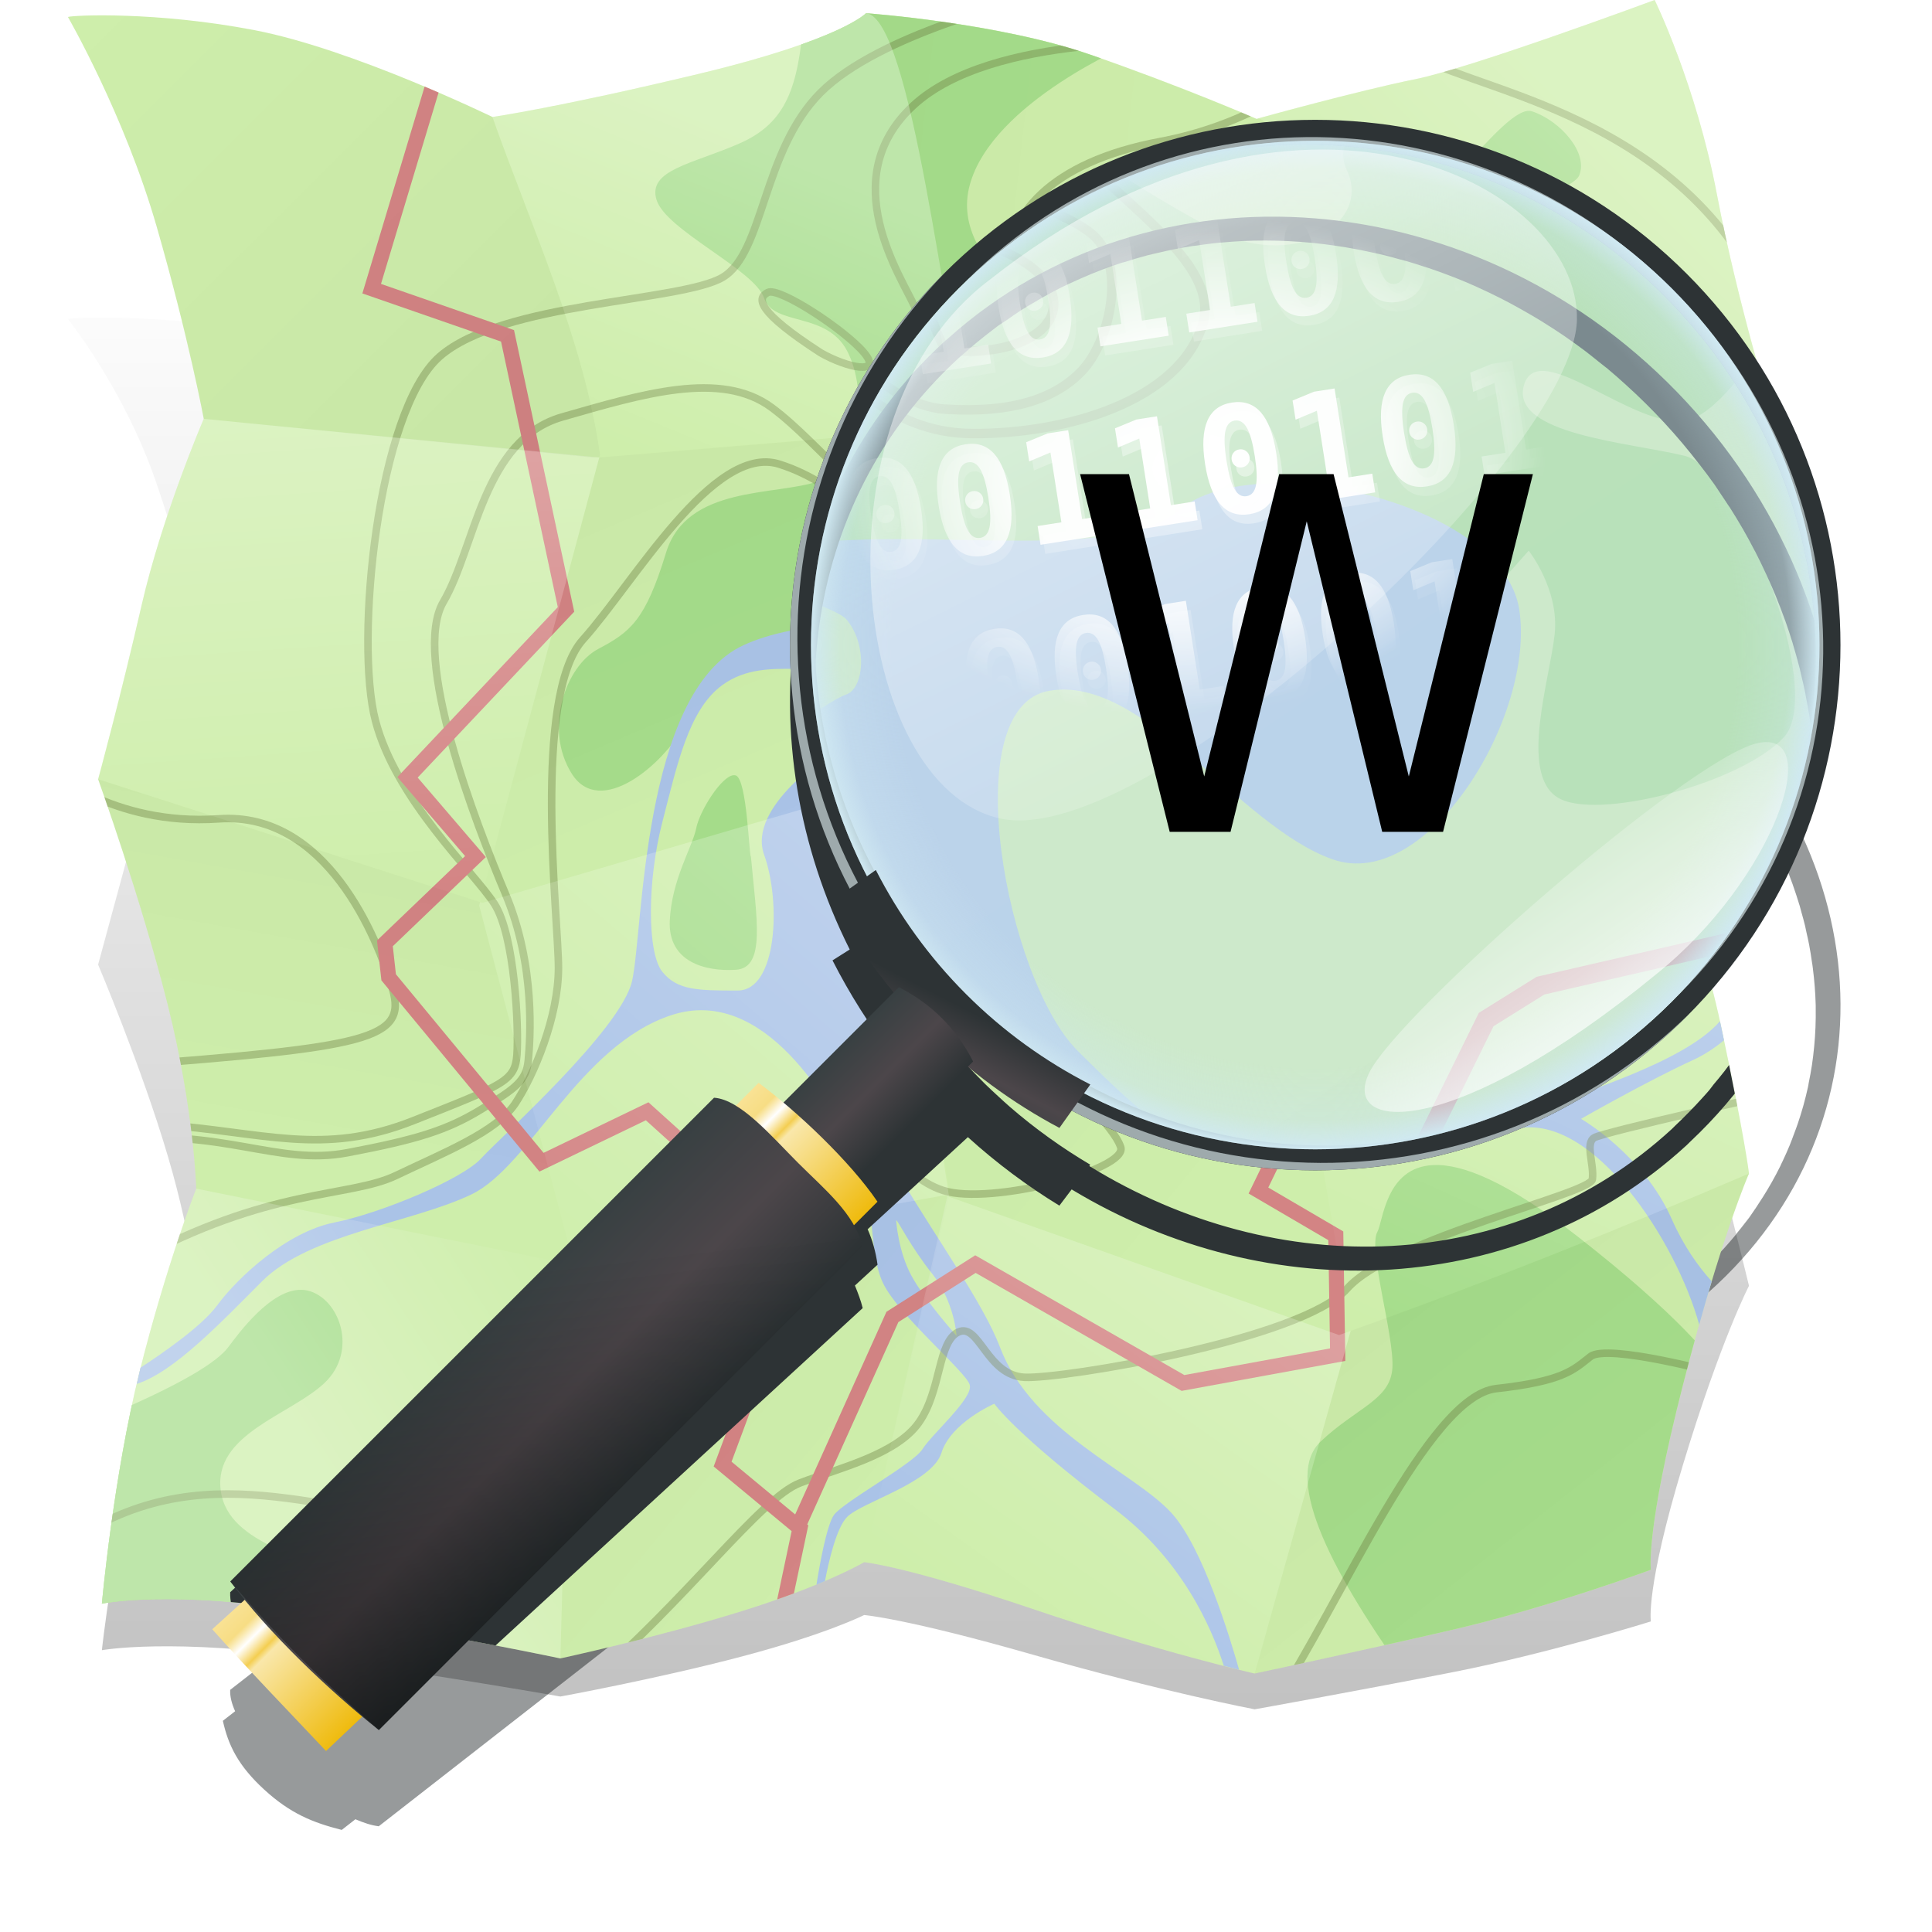 <!-- https://wiki.openstreetmap.org/wiki/File:Osm_logo_wiki_2019.svg -->
<svg width="16" height="16" viewBox="0 0 256 256" filter="url(#grayscale)" xmlns="http://www.w3.org/2000/svg" xmlns:cc="http://creativecommons.org/ns#" xmlns:dc="http://purl.org/dc/elements/1.1/" xmlns:rdf="http://www.w3.org/1999/02/22-rdf-syntax-ns#" xmlns:xlink="http://www.w3.org/1999/xlink">
 <defs>
  <filter id="grayscale">
    <feColorMatrix type="matrix" values="0.13 0.13 0.13 0 0
                                         0.15 0.15 0.15 0 0
                                         0.16 0.16 0.16 0 0
                                         0 0 0 1 0"/>
  </filter>
  <linearGradient id="linearGradient4680">
   <stop offset="0"/>
   <stop stop-opacity="0" offset="1"/>
  </linearGradient>
  <linearGradient id="linearGradient4686-3" x1="94.25" x2="9" y1="-94.672" y2="-179.97" gradientUnits="userSpaceOnUse" xlink:href="#linearGradient4680"/>
  <linearGradient id="linearGradient4742-3" x1="50.75" x2="35.75" y1="-114.44" y2="-30.438" gradientUnits="userSpaceOnUse" xlink:href="#linearGradient4680"/>
  <linearGradient id="linearGradient4734-3" x1="77.625" x2="115.25" y1="-163.12" y2="-74.625" gradientUnits="userSpaceOnUse" xlink:href="#linearGradient4680"/>
  <linearGradient id="linearGradient4726-9" x1="56.5" x2="125.72" y1="-50.438" y2="7.062" gradientUnits="userSpaceOnUse" xlink:href="#linearGradient4680"/>
  <linearGradient id="linearGradient4710-2" x1="35" x2="180.75" y1="-163.3" y2="-146.8" gradientUnits="userSpaceOnUse" xlink:href="#linearGradient4680"/>
  <linearGradient id="linearGradient4718-4" x1="57" x2="179" y1="-141.11" y2="-41.609" gradientUnits="userSpaceOnUse" xlink:href="#linearGradient4680"/>
  <linearGradient id="linearGradient4694-4" x1="156" x2="208.25" y1="-26.5" y2="39.75" gradientUnits="userSpaceOnUse" xlink:href="#linearGradient4680"/>
  <linearGradient id="linearGradient4702-4" x1="142.75" x2="235" y1="-169.3" y2="-77.297" gradientUnits="userSpaceOnUse" xlink:href="#linearGradient4680"/>
  <linearGradient id="linearGradient4806-9" x1="214.25" x2="166.5" y1="-161.36" y2="-113.72" gradientUnits="userSpaceOnUse" xlink:href="#linearGradient4744-9"/>
  <linearGradient id="linearGradient4744-9">
   <stop stop-color="#fff" offset="0"/>
   <stop stop-color="#fff" stop-opacity="0" offset="1"/>
  </linearGradient>
  <linearGradient id="linearGradient4790-3" x1="53.25" x2="57.656" y1="-126.5" y2="-62.469" gradientUnits="userSpaceOnUse" xlink:href="#linearGradient4744-9"/>
  <linearGradient id="linearGradient4758-2" x1="39.5" x2="75.719" y1="6.625" y2="-17.125" gradientUnits="userSpaceOnUse" xlink:href="#linearGradient4744-9"/>
  <linearGradient id="linearGradient4750-9" x1="102" x2="85.312" y1="-162.34" y2="-121.44" gradientUnits="userSpaceOnUse" xlink:href="#linearGradient4744-9"/>
  <linearGradient id="linearGradient4782-5" x1="117.75" x2="63.5" y1="-78.094" y2="-14.75" gradientUnits="userSpaceOnUse" xlink:href="#linearGradient4744-9"/>
  <linearGradient id="linearGradient4798-4" x1="180.69" x2="133.94" y1="-125.12" y2="-60.75" gradientUnits="userSpaceOnUse" xlink:href="#linearGradient4744-9"/>
  <linearGradient id="linearGradient4766-3" x1="170.75" x2="130.22" y1="-23.5" y2="33.375" gradientUnits="userSpaceOnUse" xlink:href="#linearGradient4744-9"/>
  <linearGradient id="linearGradient4965" x1="213.5" x2="181.75" y1="-76" y2="-5.656" gradientUnits="userSpaceOnUse" xlink:href="#linearGradient4744-9"/>
  <linearGradient id="linearGradient5168" x1="210.17" x2="9" y1="72.064" y2="-213.25" gradientTransform="translate(0,-10)" gradientUnits="userSpaceOnUse" xlink:href="#linearGradient4680"/>
  <clipPath id="clipPath5383">
   <path d="m9 12.25s7.5 13 11.75 27.75 6.25 25.5 6.25 25.5-5.5 12.75-8.25 24.75-5.75 23-5.75 23 5.75 16 9.25 30 3.75 24.25 3.75 24.25-4 10.25-7.5 24.25-5 30.75-5 30.75 9.25-2 28.5 1.25 32.25 6 32.25 6 12.75-2.75 24-6.25 16.25-6.5 16.25-6.5 5.5 0.5 22.5 6.25 29.25 8.5 29.25 8.5 13-2.75 26-5.75 26.5-8 26.5-8-0.75-5 4.25-24.5 8.75-28 8.75-28-0.5-4.5-3.75-19.75-10-29.75-10-29.75 1.75-10.5 6.75-23.75 10.25-26.75 10.25-26.75-4.75-15.25-7.5-29.75-8.25-25.75-8.25-25.75-24.25 9-31.75 10.5-21 5.25-21 5.25-9.75-4.25-22-8.5-29.75-5.5-29.75-5.5-3.25 3.5-22 8-27.5 5.75-27.5 5.75-18.5-9-31.5-11.5-24-2-24.75-1.75z" fill="#ceeeab"/>
  </clipPath>
  <clipPath id="clipPath5426">
   <path d="m9 12.25s7.5 13 11.75 27.75 6.25 25.5 6.25 25.5-5.5 12.75-8.25 24.75-5.75 23-5.75 23 5.75 16 9.25 30 3.75 24.25 3.75 24.25-4 10.25-7.5 24.25-5 30.75-5 30.75 9.25-2 28.5 1.25 32.25 6 32.25 6 12.75-2.75 24-6.25 16.25-6.5 16.25-6.5 5.5 0.5 22.5 6.25 29.25 8.5 29.25 8.5 13-2.75 26-5.75 26.5-8 26.5-8-0.75-5 4.25-24.5 8.75-28 8.75-28-0.5-4.5-3.75-19.75-10-29.75-10-29.75 1.75-10.5 6.75-23.75 10.25-26.75 10.25-26.75-4.75-15.25-7.5-29.75-8.25-25.75-8.25-25.75-24.25 9-31.75 10.5-21 5.25-21 5.25-9.75-4.25-22-8.5-29.75-5.5-29.75-5.5-3.25 3.5-22 8-27.5 5.75-27.5 5.75-18.5-9-31.5-11.5-24-2-24.75-1.75z" fill="#ceeeab"/>
  </clipPath>
  <clipPath id="clipPath5466">
   <path d="m9 12.25s7.5 13 11.75 27.75 6.25 25.5 6.25 25.5-5.5 12.75-8.25 24.75-5.75 23-5.75 23 5.75 16 9.25 30 3.75 24.25 3.75 24.25-4 10.25-7.5 24.25-5 30.75-5 30.75 9.25-2 28.5 1.25 32.25 6 32.25 6 12.75-2.75 24-6.25 16.25-6.5 16.25-6.5 5.5 0.5 22.5 6.25 29.25 8.5 29.25 8.5 13-2.75 26-5.75 26.5-8 26.5-8-0.75-5 4.25-24.5 8.75-28 8.75-28-0.5-4.5-3.75-19.75-10-29.75-10-29.75 1.75-10.5 6.75-23.75 10.25-26.75 10.25-26.75-4.75-15.25-7.5-29.75-8.25-25.75-8.25-25.75-24.25 9-31.75 10.5-21 5.25-21 5.25-9.75-4.25-22-8.5-29.75-5.5-29.75-5.5-3.25 3.5-22 8-27.5 5.75-27.5 5.75-18.5-9-31.5-11.5-24-2-24.75-1.75z" fill="#ceeeab"/>
  </clipPath>
  <linearGradient id="linearGradient5762-8">
   <stop stop-color="#2d3335" offset="0"/>
   <stop stop-color="#4c464a" offset=".5"/>
   <stop stop-color="#384042" offset="1"/>
  </linearGradient>
  <linearGradient id="linearGradient6241" x1="120" x2="136" y1="186.5" y2="186.5" gradientTransform="matrix(.984 .984 -.984 .984 66.992 -59.216)" gradientUnits="userSpaceOnUse">
   <stop stop-color="#f9e295" offset="0"/>
   <stop stop-color="#f7dd84" offset=".125"/>
   <stop stop-color="#fff" offset=".206"/>
   <stop stop-color="#f4ce51" offset=".301"/>
   <stop stop-color="#f9e7aa" offset=".341"/>
   <stop stop-color="#efbb0e" offset="1"/>
  </linearGradient>
  <linearGradient id="linearGradient6244" x1="123" x2="133" y1="150.38" y2="150.38" gradientTransform="matrix(-1.968 -1.968 -1.742 1.742 596.19 167.51)" gradientUnits="userSpaceOnUse">
   <stop stop-color="#2d3335" offset="0"/>
   <stop stop-color="#4c464a" offset=".5"/>
   <stop stop-color="#384042" offset="1"/>
  </linearGradient>
  <linearGradient id="linearGradient6247" x1="120" x2="136" y1="186.5" y2="186.5" gradientTransform="matrix(.984 .984 -.984 .984 132.94 -125.16)" gradientUnits="userSpaceOnUse">
   <stop stop-color="#f9e295" offset="0"/>
   <stop stop-color="#f7dd84" offset=".125"/>
   <stop stop-color="#fff" offset=".206"/>
   <stop stop-color="#f4ce51" offset=".301"/>
   <stop stop-color="#f9e7aa" offset=".341"/>
   <stop stop-color="#efbb0e" offset="1"/>
  </linearGradient>
  <linearGradient id="linearGradient6250" x1="123" x2="133" y1="150.38" y2="150.38" gradientTransform="matrix(-.984 -.984 -.984 .984 384.91 126.81)" gradientUnits="userSpaceOnUse" xlink:href="#linearGradient5762-8"/>
  <linearGradient id="linearGradient6253" x1="128" x2="130.88" y1="134.36" y2="143.36" gradientTransform="matrix(.984 .984 -.984 .984 132.94 -125.16)" gradientUnits="userSpaceOnUse" xlink:href="#linearGradient5762-8"/>
  <radialGradient id="radialGradient6256" cx="128" cy="86" r="47" gradientTransform="matrix(1.005 1.005 1.005 -1.005 -40.838 43.253)" gradientUnits="userSpaceOnUse">
   <stop stop-color="#d0e9f2" stop-opacity="0" offset="0"/>
   <stop stop-color="#d0e9f2" stop-opacity="0" offset=".839"/>
   <stop stop-color="#d0e9f2" stop-opacity=".282" offset=".943"/>
   <stop stop-color="#d0e9f2" offset="1"/>
  </radialGradient>
  <linearGradient id="linearGradient6279" x1="108" x2="133" y1="167.73" y2="150.38" gradientTransform="matrix(-1.968 -1.968 -1.742 1.742 596.19 167.51)" gradientUnits="userSpaceOnUse" xlink:href="#linearGradient4680"/>
  <radialGradient id="radialGradient6427" cx="159.61" cy="72.588" r="38.417" gradientTransform="matrix(1.212 0 0 .839 -46.348 24.528)" gradientUnits="userSpaceOnUse">
   <stop stop-color="#fff" offset="0"/>
   <stop stop-color="#fff" stop-opacity=".93" offset=".5"/>
   <stop stop-color="#fff" stop-opacity="0" offset="1"/>
  </radialGradient>
  <radialGradient id="radialGradient6482" cx="159.61" cy="72.588" r="38.417" gradientTransform="matrix(1.212 0 0 .839 -45.92 25.814)" gradientUnits="userSpaceOnUse">
   <stop stop-color="#fff" offset="0"/>
   <stop stop-color="#fff" stop-opacity="0" offset="1"/>
  </radialGradient>
  <linearGradient id="linearGradient6595" x1="126.64" x2="179.96" y1="29.815" y2="137.2" gradientTransform="translate(0,-10)" gradientUnits="userSpaceOnUse">
   <stop stop-color="#fff" offset="0"/>
   <stop stop-color="#fff" stop-opacity="0" offset="1"/>
  </linearGradient>
  <linearGradient id="linearGradient6614" x1="126.64" x2="179.96" y1="29.815" y2="137.2" gradientTransform="matrix(-.503 .198 .197 -.433 276.16 123.42)" gradientUnits="userSpaceOnUse">
   <stop stop-color="#fff" offset="0"/>
   <stop stop-color="#fff" stop-opacity="0" offset="1"/>
  </linearGradient>
  <filter id="filter7286">
   <feGaussianBlur stdDeviation="4.287"/>
  </filter>
  <clipPath id="clipPath5466-2-3">
   <path d="m9 12.25s7.5 13 11.75 27.75 6.25 25.5 6.25 25.5-5.5 12.75-8.25 24.75-5.75 23-5.75 23 5.75 16 9.25 30 3.75 24.25 3.75 24.25-4 10.25-7.5 24.25-5 30.75-5 30.75 9.25-2 28.5 1.25 32.25 6 32.25 6 12.75-2.75 24-6.25 16.25-6.5 16.25-6.5 5.5 0.5 22.5 6.25 29.25 8.5 29.25 8.5 13-2.75 26-5.75 26.5-8 26.5-8-0.75-5 4.25-24.5 8.75-28 8.75-28-0.5-4.5-3.75-19.75-10-29.75-10-29.75 1.75-10.5 6.75-23.75 10.25-26.75 10.25-26.75-4.75-15.25-7.5-29.75-8.25-25.75-8.25-25.75-24.25 9-31.75 10.5-21 5.25-21 5.25-9.75-4.25-22-8.5-29.75-5.5-29.75-5.5-3.25 3.5-22 8-27.5 5.75-27.5 5.75-18.5-9-31.5-11.5-24-2-24.75-1.75z" fill="#ceeeab"/>
  </clipPath>
  <clipPath id="clipPath5383-0-0">
   <path d="m9 12.25s7.5 13 11.75 27.75 6.25 25.5 6.25 25.5-5.5 12.75-8.25 24.75-5.75 23-5.75 23 5.75 16 9.25 30 3.75 24.25 3.75 24.25-4 10.25-7.5 24.25-5 30.75-5 30.75 9.25-2 28.5 1.25 32.25 6 32.25 6 12.75-2.75 24-6.25 16.25-6.5 16.25-6.5 5.5 0.5 22.5 6.25 29.25 8.5 29.25 8.5 13-2.75 26-5.75 26.5-8 26.5-8-0.75-5 4.25-24.5 8.75-28 8.75-28-0.5-4.5-3.75-19.75-10-29.75-10-29.75 1.75-10.5 6.75-23.75 10.25-26.75 10.25-26.75-4.75-15.25-7.5-29.75-8.25-25.75-8.25-25.75-24.25 9-31.75 10.5-21 5.25-21 5.25-9.75-4.25-22-8.5-29.75-5.5-29.75-5.5-3.25 3.5-22 8-27.5 5.75-27.5 5.75-18.5-9-31.5-11.5-24-2-24.75-1.75z" fill="#ceeeab"/>
  </clipPath>
  <clipPath id="clipPath5426-1-6">
   <path d="m9 12.25s7.5 13 11.75 27.75 6.25 25.5 6.25 25.5-5.5 12.75-8.25 24.75-5.75 23-5.75 23 5.75 16 9.25 30 3.75 24.25 3.75 24.25-4 10.25-7.5 24.25-5 30.75-5 30.75 9.25-2 28.5 1.25 32.25 6 32.25 6 12.75-2.75 24-6.25 16.25-6.5 16.25-6.5 5.5 0.5 22.5 6.25 29.25 8.5 29.25 8.5 13-2.75 26-5.75 26.5-8 26.5-8-0.75-5 4.25-24.5 8.75-28 8.75-28-0.5-4.5-3.75-19.75-10-29.75-10-29.75 1.75-10.5 6.75-23.75 10.25-26.75 10.25-26.75-4.75-15.25-7.5-29.75-8.25-25.75-8.25-25.75-24.25 9-31.75 10.5-21 5.25-21 5.25-9.75-4.25-22-8.5-29.75-5.5-29.75-5.5-3.25 3.5-22 8-27.5 5.75-27.5 5.75-18.5-9-31.5-11.5-24-2-24.75-1.75z" fill="#ceeeab"/>
  </clipPath>
  <linearGradient id="linearGradient5168-2-9" x1="210.17" x2="9" y1="72.064" y2="-213.25" gradientTransform="translate(0,192)" gradientUnits="userSpaceOnUse">
   <stop offset="0"/>
   <stop stop-opacity="0" offset="1"/>
  </linearGradient>
  <clipPath id="clipPath8617">
   <path d="m123.62 141.06c20.832 20.243 54.607 19.289 75.439-2.132s20.832-55.196 0-75.439-54.607-19.289-75.439 2.132-20.832 55.196 0 75.439z" fill="url(#radialGradient8621)"/>
  </clipPath>
  <radialGradient id="radialGradient8621" cx="128" cy="86" r="47" gradientTransform="matrix(.803 .78 .803 -.825 -10.402 73.423)" gradientUnits="userSpaceOnUse">
   <stop stop-color="#d0e9f2" stop-opacity="0" offset="0"/>
   <stop stop-color="#d0e9f2" stop-opacity="0" offset=".839"/>
   <stop stop-color="#d0e9f2" stop-opacity=".282" offset=".943"/>
   <stop stop-color="#d0e9f2" offset="1"/>
  </radialGradient>
  <filter id="filter8661">
   <feGaussianBlur stdDeviation="6.311"/>
  </filter>
  <filter id="filter8725">
   <feGaussianBlur stdDeviation="4.457"/>
  </filter>
  <linearGradient id="linearGradient8735" x1="122" x2="122" y1="245.45" y2="4.302" gradientUnits="userSpaceOnUse">
   <stop offset="0"/>
   <stop stop-opacity="0" offset="1"/>
  </linearGradient>
  <clipPath id="clipPath8750">
   <path d="m9 22.578s7.5 12.393 11.75 26.8 6.25 24.995 6.25 24.995-5.5 13.195-8.25 25.417-5.75 23.465-5.75 23.465 5.75 15.535 9.25 29.252 3.75 23.947 3.75 23.947-4 10.574-7.5 24.857-5 31.154-5 31.154 9.25-2.748 28.5-1.055 32.25 3.392 32.25 3.392 12.75-3.781 24-8.191 16.25-7.814 16.25-7.814 5.5 0.055 22.5 4.43c17 4.375 29.25 6.134 29.25 6.134s13-3.801 26-7.853 26.5-10.143 26.5-10.143-0.75-4.939 4.25-24.844c5-19.904 8.75-28.708 8.75-28.708s-0.514-4.455-3.75-19.447c-1.75-8.108-2.25-4.068-2.25-4.068s16.264-26.155 16.5-40.334c0.25-15.02-7.25-36.414-7.25-36.414s-4.75-14.866-7.5-29.143-8.25-25.083-8.25-25.083-24.25 10.961-31.75 13.068c-7.5 2.107-21 6.948-21 6.948s-9.75-3.461-22-6.721c-12.25-3.259-29.75-3.094-29.75-3.094s-3.25 3.763-22 9.779-27.5 7.974-27.5 7.974-18.5-7.504-31.5-8.952-24-0.059-24.75 0.252z" fill="url(#linearGradient8754)" opacity=".039"/>
  </clipPath>
  <linearGradient id="linearGradient8754" x1="210.17" x2="9" y1="72.064" y2="-213.25" gradientTransform="matrix(1 -.081 0 1 0 203.06)" gradientUnits="userSpaceOnUse">
   <stop offset="0"/>
   <stop stop-opacity="0" offset="1"/>
  </linearGradient>
 </defs>
 <g transform="translate(0,-10)">
  <path transform="matrix(1 .069 0 .849 -6.6011e-8 36.913)" d="m174.28 35.875c-17.599 0-35.192 6.639-48.719 19.906-0.167 0.163-0.334 0.303-0.5 0.469-22.056 22.056-26.209 55.251-12.469 81.5l-2.281 1.625c2.249 4.24 4.942 8.307 8.094 12.125l-13.312 13.344c-1.341-0.586-2.789-1.033-4.562-1.375l-2.844 2.844c-1.109-0.484-2.138-0.816-3.062-0.875l-64.125 64.125c-0.037 1.101 0.226 2.187 0.656 3.281l-1.625 1.625c0.715 3.738 2.01 6.823 5.469 10.281 3.458 3.458 6.42 4.63 10.281 5.469l1.812-1.812c1.088 0.462 2.13 0.786 3.094 0.844l64.125-64.125c-0.243-0.975-0.62-1.935-1.031-2.906l3-3c-0.25-1.732-0.677-3.198-1.312-4.594l13.281-13.281c3.818 3.152 7.885 5.845 12.125 8.094l1.625-2.281c26.249 13.74 59.444 9.587 81.5-12.469 0.166-0.166 0.305-0.333 0.469-0.5 26.694-27.217 26.549-70.92-0.469-97.938-13.59-13.59-31.407-20.375-49.219-20.375zm-0.5 3.281c0.105 0.002 0.208-2e-3 0.312 0 0.949 0.018 1.895 0.065 2.844 0.125 0.958 0.06 1.919 0.148 2.875 0.25 0.094 0.01 0.188 0.021 0.281 0.031 0.094 0.01 0.187 0.02 0.281 0.031 0.146 0.017 0.292 0.045 0.438 0.062 0.896 0.11 1.795 0.228 2.688 0.375 0.619 0.102 1.227 0.224 1.844 0.344 0.343 0.066 0.689 0.116 1.031 0.188 0.724 0.152 1.437 0.323 2.156 0.5 0.313 0.077 0.625 0.137 0.938 0.219 0.073 0.019 0.146 0.043 0.219 0.062 0.956 0.253 1.897 0.516 2.844 0.812 0.072 0.023 0.146 0.04 0.219 0.062 0.947 0.3 1.907 0.626 2.844 0.969 0.053 0.019 0.103 0.043 0.156 0.062 0.955 0.352 1.902 0.728 2.844 1.125 0.051 0.022 0.105 0.041 0.156 0.062 0.942 0.4 1.885 0.836 2.812 1.281 0.042 0.02 0.083 0.042 0.125 0.062 0.935 0.451 1.862 0.91 2.781 1.406 0.033 0.018 0.061 0.045 0.094 0.062 0.927 0.503 1.841 1.013 2.75 1.562 0.032 0.019 0.062 0.043 0.094 0.062 0.908 0.551 1.799 1.122 2.688 1.719 0.549 0.369 1.084 0.77 1.625 1.156 0.365 0.261 0.733 0.512 1.094 0.781 0.018 0.014 0.044 0.017 0.062 0.031 0.878 0.655 1.74 1.36 2.594 2.062 1.743 1.434 3.431 2.963 5.062 4.594 1.621 1.621 3.136 3.301 4.562 5.031 9e-3 0.011 0.022 0.02 0.031 0.031 0.703 0.854 1.407 1.715 2.062 2.594 0.283 0.379 0.539 0.773 0.812 1.156 0.37 0.517 0.74 1.038 1.094 1.562 0.016 0.024 0.046 0.038 0.062 0.062 0.598 0.89 1.167 1.778 1.719 2.688 0.019 0.032 0.043 0.062 0.062 0.094 0.546 0.903 1.063 1.829 1.562 2.75 0.018 0.033 0.045 0.061 0.062 0.094 0.498 0.921 0.954 1.844 1.406 2.781 0.02 0.042 0.042 0.083 0.062 0.125 0.446 0.93 0.88 1.868 1.281 2.812 0.022 0.051 0.041 0.105 0.062 0.156 0.395 0.936 0.775 1.895 1.125 2.844 0.019 0.053 0.043 0.104 0.062 0.156 0.348 0.948 0.666 1.885 0.969 2.844 0.023 0.072 0.04 0.147 0.062 0.219 0.294 0.941 0.561 1.894 0.812 2.844 0.019 0.074 0.043 0.145 0.062 0.219 0.081 0.31 0.143 0.627 0.219 0.938 0.177 0.72 0.348 1.433 0.5 2.156 0.072 0.342 0.121 0.688 0.188 1.031 0.12 0.617 0.242 1.225 0.344 1.844 0.147 0.893 0.265 1.791 0.375 2.688 0.018 0.146 0.046 0.291 0.062 0.438 0.011 0.093 0.021 0.188 0.031 0.281 0.011 0.094 0.021 0.187 0.031 0.281 0.102 0.956 0.19 1.917 0.25 2.875 0.059 0.942 0.107 1.901 0.125 2.844 2e-3 0.104-2e-3 0.208 0 0.312 0.015 1.053 4e-3 2.104-0.031 3.156-0.032 0.931-0.085 1.853-0.156 2.781-0.01 0.125-0.021 0.25-0.031 0.375-0.076 0.918-0.166 1.835-0.281 2.75-0.121 0.956-0.274 1.924-0.438 2.875-0.014 0.082-0.017 0.168-0.031 0.25-0.022 0.125-0.04 0.25-0.062 0.375-0.165 0.908-0.358 1.817-0.562 2.719-0.031 0.135-0.062 0.272-0.094 0.406-0.208 0.889-0.441 1.775-0.688 2.656-0.164 0.587-0.35 1.167-0.531 1.75-0.175 0.564-0.34 1.127-0.531 1.688-0.295 0.864-0.605 1.709-0.938 2.562-0.061 0.155-0.126 0.314-0.188 0.469-0.045 0.112-0.08 0.231-0.125 0.344-0.356 0.879-0.728 1.728-1.125 2.594-0.377 0.823-0.774 1.626-1.188 2.438-0.081 0.158-0.168 0.311-0.25 0.469-0.415 0.797-0.83 1.591-1.281 2.375-0.095 0.166-0.184 0.335-0.281 0.5-0.199 0.339-0.419 0.664-0.625 1-0.362 0.591-0.742 1.168-1.125 1.75-5e-3 7e-3 5e-3 0.024 0 0.031-0.491 0.746-1.006 1.488-1.531 2.219-0.457 0.636-0.954 1.251-1.438 1.875-0.197 0.254-0.361 0.529-0.562 0.781-0.134 0.168-0.27 0.333-0.406 0.5-0.164 0.201-0.334 0.395-0.5 0.594-0.557 0.667-1.131 1.318-1.719 1.969-0.606 0.671-1.235 1.347-1.875 2-0.161 0.164-0.306 0.337-0.469 0.5-21.13 21.13-52.259 24.495-77.188 11.156l0.125-0.188c-3.704-1.897-7.262-4.141-10.625-6.781-0.539-0.423-1.065-0.87-1.594-1.312-0.514-0.431-1.027-0.863-1.531-1.312-0.093-0.084-0.189-0.166-0.281-0.25-0.822-0.748-1.612-1.518-2.406-2.312s-1.565-1.585-2.312-2.406c-0.084-0.092-0.166-0.188-0.25-0.281-0.45-0.504-0.882-1.017-1.312-1.531-0.443-0.528-0.889-1.055-1.312-1.594-2.641-3.363-4.885-6.921-6.781-10.625l-0.188 0.125c-13.339-24.929-9.974-56.057 11.156-77.188 0.163-0.163 0.336-0.308 0.5-0.469 0.653-0.64 1.329-1.269 2-1.875 0.651-0.588 1.302-1.162 1.969-1.719 0.272-0.227 0.538-0.466 0.812-0.688 0.343-0.277 0.715-0.512 1.062-0.781 0.624-0.483 1.239-0.98 1.875-1.438 0.738-0.53 1.497-1.036 2.25-1.531 0.582-0.383 1.159-0.763 1.75-1.125 0.447-0.273 0.892-0.551 1.344-0.812 0.681-0.395 1.371-0.757 2.062-1.125 0.176-0.094 0.355-0.189 0.531-0.281 0.945-0.491 1.881-0.966 2.844-1.406 0.866-0.397 1.715-0.769 2.594-1.125 0.153-0.062 0.316-0.096 0.469-0.156 0.968-0.384 1.925-0.759 2.906-1.094 0.56-0.191 1.123-0.356 1.688-0.531 0.583-0.181 1.163-0.367 1.75-0.531 0.881-0.246 1.768-0.48 2.656-0.688 0.071-0.017 0.148-0.015 0.219-0.031 0.416-0.096 0.833-0.194 1.25-0.281 0.672-0.141 1.356-0.287 2.031-0.406 0.082-0.014 0.168-0.017 0.25-0.031 0.951-0.164 1.919-0.317 2.875-0.438 1.964-0.248 3.93-0.402 5.906-0.469 1.052-0.036 2.103-0.047 3.156-0.031z" fill="#2d3335" filter="url(#filter8661)" opacity=".7"/>
  <path transform="matrix(1 0 0 .847 0 37.66)" d="m9 17.25s7.5 11 11.75 25.75 6.25 25.5 6.25 25.5-5.5 12.75-8.25 24.75-5.75 25-5.75 25 5.75 16 9.25 30 3.75 22.25 3.75 22.25-4 10.25-7.5 24.25-5 30.75-5 30.75 9.25-2 28.5 1.25 32.25 6 32.25 6 12.75-2.75 24-6.25 16.25-6.5 16.25-6.5 5.5 0.5 22.5 6.25 29.25 8.5 29.25 8.5 13-2.75 26-5.75 26.5-8 26.5-8-0.75-5 4.25-24.5 8.75-28 8.75-28-0.5-2.5-3.75-17.75-10-29.75-10-29.75 1.75-12.5 6.75-25.75 10.25-26.75 10.25-26.75-4.75-15.25-7.5-29.75-8.25-23.75-8.25-23.75-24.25 9-31.75 10.5-21 5.25-21 5.25-9.75-4.25-22-8.5-29.75-5.5-29.75-5.5-3.25 3.5-22 8-27.5 5.75-27.5 5.75-18.5-9-31.5-11.5-24-2-24.75-1.75z" fill="url(#linearGradient8735)" filter="url(#filter8725)" opacity=".5"/>
 </g>
 <path d="m9 2.25s7.5 13 11.75 27.75 6.25 25.5 6.25 25.5-5.5 12.75-8.25 24.75-5.75 23-5.75 23 5.75 16 9.25 30 3.75 24.25 3.75 24.25-4 10.25-7.5 24.25-5 30.75-5 30.75 9.25-2 28.5 1.25 32.25 6 32.25 6 12.75-2.75 24-6.25 16.25-6.5 16.25-6.5 5.5 0.5 22.5 6.25 29.25 8.5 29.25 8.5 13-2.75 26-5.75 26.5-8 26.5-8-0.75-5 4.25-24.5 8.75-28 8.75-28-0.5-4.5-3.75-19.75-10-29.75-10-29.75 1.75-10.5 6.75-23.75 10.25-26.75 10.25-26.75-4.75-15.25-7.5-29.75-8.25-25.75-8.25-25.75-24.25 9-31.75 10.5-21 5.25-21 5.25-9.75-4.25-22-8.5-29.75-5.5-29.75-5.5-3.25 3.5-22 8-27.5 5.75-27.5 5.75-18.5-9-31.5-11.5-24-2-24.75-1.75z" fill="#ceeeab"/>
 <g transform="translate(0,-10)" clip-path="url(#clipPath5466)">
  <path d="m110.75 5.5-4.25 7c-0.75 9-2.25 13.75-8.5 16.5s-12.25 3.5-11 7.5 13 9.25 14.25 13 8.25 1.75 11 7 2 15.25-3.75 17.25-17.5 0.5-20.25 9.5-4.75 10.5-9 12.75-7.25 10.5-3.5 16.5 12.25-1.25 15-6.5 7.25-8.75 7.25-8.75h23.75l59-1.75 3.25-3.75s3.25 4 2.75 8.75-3.75 14.75 0.25 17.25 19.5-2 24-7-4.75-28.25-10.5-29.5-18.5-1.75-17-7 11.75 4.5 17.25 3.25 16.75-21 12-25.25-24.25-5.25-25.75-8 21-8 22.25-11-2.5-7.25-6.25-8.5-14 16.25-21 15.75-20 5.75-17.25 11.5-6 11-14.5 6.5-24.75-13-21.75-24 21.5-18.75 21.5-18.75zm-13.562 107.22c-1.595 0.146-4.469 4.688-4.938 7.031-0.5 2.5-3.25 6.75-3.5 12.25s4.75 6.75 8.75 6.5 2.75-6.75 2-15c-0.25 0-0.5-10.25-2-10.75-0.094-0.031-0.206-0.041-0.312-0.031zm92.719 51.656c-6.335 0.295-6.625 7.469-7.406 8.875-1.25 2.25 2.25 13.75 2 18s-4.75 5.25-9.5 9.75 0.5 16 11.25 31l44.75 1.25-1-35s4.75-4.25-20.75-24.25c-9.562-7.5-15.542-9.802-19.344-9.625zm-149.97 16.531c-4.029-0.103-8.281 5.719-9.688 7.594-1.5 2-6.25 5-17 9.5l-14.5 34.25 53 4.25s1.75-11-4.25-15.75-17.25-5.75-18.25-13.25 9.25-10 13.75-14.25 2-11.25-2.25-12.25c-0.266-0.062-0.544-0.087-0.812-0.094z" fill="#a6dd8b"/>
 </g>
 <path d="m158.53 75.344c-4.76-0.014-9.031 0.969-11.531 3.156-8 7-35 0.75-48.5 7s-13.25 38-14.75 44.5-17.5 20.75-20 23.5-13.25 7.25-19.5 8.5-12.75 7.25-15.5 11c-2.021 2.756-7.406 6.45-10.125 8.219-0.046 0.181-0.079 0.349-0.125 0.531-0.134 0.535-0.247 1.083-0.375 1.625 4.979-1.605 11.18-8.18 16.625-13.625 6.25-6.25 20-7.75 27.75-11.5s14.25-19.75 26.5-23.75 21.25 11.75 24.25 18.5 1.75 12.75 3.75 17 11 11.75 11.5 13.5-5 6.5-6.25 8.5-10.5 7-11.75 8.75c-0.966 1.352-1.923 6.773-2.312 9.219 0.413-0.169 0.754-0.311 1.125-0.469 0.484-2.529 1.516-7.078 2.938-8.5 2-2 11.25-4.5 12.5-8.5s7-6.5 7-6.5 2.75 4 16 14c8.833 6.667 12.758 15.534 14.406 20.719 0.674 0.171 1.533 0.409 2.031 0.531-1.221-4.319-4.837-16.239-8.938-20.75-5-5.5-18.5-10.75-22.75-22s-24.5-34.25-17.5-40.25 16.5-4 28.5 7.5 46.25 5.75 57.75 3.75c9.954-1.731 20.834 14.883 23.906 26.031 0.589-2.096 1.127-4.002 1.656-5.75-1.738-1.926-3.697-4.62-5.312-8.281-3.75-8.5-12-13.25-12-13.25s8.75-5 14.75-7.75c1.617-0.741 3.006-1.677 4.188-2.656-0.162-0.774-0.259-1.256-0.438-2.094-0.031-0.146-0.062-0.292-0.094-0.438-4.766 5.562-19.232 9.615-21.656 10.938-2.75 1.5-18.25 3-35.75 4.5s-26.75-7.5-34.25-14.75-13-36-3-38 20 13.75 30 17 21.5-15.75 19.75-27c-1.203-7.734-13.997-12.625-24.469-12.656zm-53.344 13.281c1.275 0.002 5.859 1.594 6.562 2.375 2.25 2.5 2 7.25 0 8s-12.75 8-10.5 14.25 1.75 18-3.5 18-8 0-10-2.5-2-12 0-19.75 3.5-15 8-18.25c3.094-2.234 6.632-2.128 9.438-2.125zm13.594 73.094c0.203 0.014 1.906 3.516 4.719 7.031 3 3.75 3.25 8.25 3.25 8.25s-4.25-4.75-6-8-2-7.25-2-7.25c0-0.031 0.018-0.032 0.031-0.031z" fill="#aac3e7"/>
 <g fill="none">
  <g stroke="#6d7f42">
   <path d="m122.75 62.25c6.25 0.5 12.25-2.25 10.75-6.5s-12.5-7.25-13.25-3 2 10.5 2.5 9.5z" opacity=".387" stroke-linecap="round" stroke-linejoin="round"/>
   <path d="m108.75 46.75c-8.5-5.5-8.5-7.25-7-8s10.25 5 12.75 8-2.25 2-5.75 0z" opacity=".387" stroke-linecap="round" stroke-linejoin="round"/>
   <g transform="translate(0,-10)" clip-path="url(#clipPath5383)">
    <path d="m15.75 151.25c33-2.5 38.25-3.5 36.25-10.25s-8.75-23.5-23-22.5-22.75-6.75-22.75-6.75" opacity=".387" stroke-linecap="round" stroke-linejoin="round"/>
    <path d="m17.5 177.25c18.25-10 28.75-8.5 35-11.5s13.25-5.75 15.75-9.5 5.75-11.5 5.75-18-3.5-36 3.25-43.5 17.25-26 26-23.25 12.25 9.75 22 9.5 21.75-4 24.25-12.25-15.75-16-16-23 5.5-14.25 20.25-17 23.5-11.5 23.5-11.5" opacity=".387"/>
    <g stroke-linecap="round" stroke-linejoin="round">
     <path d="m14.5 161c15.25-1.5 22.25 3.5 31.5 1.75s13.25-3 17.75-5.75 6-3.75 6.25-6.5 1-12.5-3-22-12.5-31.5-8.25-38.75 5.25-21.5 15.75-24.5 21-6.25 27.75-1.25 12.75 14.25 20 14.5 11.75-1.5 14.5-4.5 4.5-10.25 1.75-13.75-15.5-5.5-17.25-9.5-10.75-17-0.25-26.75 36.25-8.25 36.25-8.25" opacity=".387"/>
     <path d="m21.25 159c13.75 1 21.5 4.25 33.5-0.5s13.5-5.25 13.75-8.75-0.25-15.75-3-20-13-13.75-15.75-24.25 0.25-41 8.5-48.25 32-7.25 37.5-10.5 5.25-16.75 13-24.5 27-12.25 27-12.25" opacity=".387"/>
     <path d="m190 18.5c11.75 5 39 9.75 47.25 40.25" opacity=".387"/>
     <path d="m9.75 214c19-12.5 36-1.25 49-4s38.25-37.25 46-37 5.5-11.75 8.5-13.25 5.5 6 11.75 8 24.5-2.75 23.5-5.75-7-7.75-5.5-8.5 8.5 5 12.75 3.5 43.75-1 48.5-13.5 21.5-13.5 21.5-13.5" opacity=".387"/>
     <path d="m77.5 233.5c13.5-11.5 23.25-25 28.5-27s12.75-3.75 15.75-8 2.5-10.75 5.25-12 3.75 5.75 8.75 6 36.75-5 42.75-11.75 32.25-12.5 32.5-14.5-1-4.75 0.25-5.5 24.75-6 24.75-6" opacity=".387"/>
     <path d="m168.75 236c9-13.75 20.5-41 29.5-42s10.25-2.5 12.5-4.25 17 2.25 17 2.25" opacity=".387"/>
    </g>
   </g>
  </g>
  <g transform="translate(0,-10)" clip-path="url(#clipPath5426)" stroke="#d38484" stroke-linecap="round" stroke-width="2">
   <path d="m57.75 20-8.5 28.25 18 6.25 7.75 36.25-21 22.25 9 10.5-12 11.5 0.5 4.5 20.25 24.5 14-6.75 20.5 18.5-10.5 28.25 10.25 8.5-2.75 13"/>
   <path d="m105.75 212.25 12.5-27.75 11-7 27.5 15.75 20.5-3.75-0.25-15.75-10.25-6 12.75-26.25 5.75-3.75 38.75-10"/>
  </g>
 </g>
 <g transform="translate(0,192)" display="none">
  <path d="m9-189.75s7.5 13 11.75 27.75 6.25 25.5 6.25 25.5-5.5 12.75-8.25 24.75-5.75 23-5.75 23 5.75 16 9.25 30 3.75 24.25 3.75 24.25-4 10.25-7.5 24.25-5 30.75-5 30.75 9.25-2 28.5 1.25 32.25 6 32.25 6 12.75-2.75 24-6.25 16.25-6.5 16.25-6.5 5.5 0.5 22.5 6.25 29.25 8.5 29.25 8.5 13-2.75 26-5.75 26.5-8 26.5-8-0.75-5 4.25-24.5 8.75-28 8.75-28-0.5-4.5-3.75-19.75-10-29.75-10-29.75 1.75-10.5 6.75-23.75 10.25-26.75 10.25-26.75-4.75-15.25-7.5-29.75-8.25-25.75-8.25-25.75-24.25 9-31.75 10.5-21 5.25-21 5.25-9.75-4.25-22-8.5-29.75-5.5-29.75-5.5-3.25 3.5-22 8-27.5 5.75-27.5 5.75-18.5-9-31.5-11.5-24-2-24.75-1.75z" fill="url(#linearGradient5168)" opacity=".039"/>
 </g>
 <g transform="translate(0,182)" opacity=".27">
  <path d="m219.25-182s-24.25 9-31.75 10.5-21 5.25-21 5.25c4.924-1.358 11.437 45.392 14.25 52.25l-0.062 0.281c11.808-4.074 51.21-4.768 54.312-12.781 0 0-4.75-15.25-7.5-29.75s-8.25-25.75-8.25-25.75z" fill="url(#linearGradient4806-9)"/>
  <path d="m27-126.5s-5.5 12.75-8.25 24.75-5.75 23-5.75 23l50.625 16.281 15.781-58.906z" fill="url(#linearGradient4790-3)"/>
  <path d="m26-24.5s-4 10.25-7.5 24.25-5 30.75-5 30.75 0.147-0.045 0.438-0.094c2.034-0.338 11.219-1.5 28.062 1.344 19.25 3.25 32.25 6 32.25 6l1.469-52.5-0.75 0.125z" fill="url(#linearGradient4758-2)"/>
  <path d="m114.75-180.25s-3.25 3.5-22 8-27.5 5.75-27.5 5.75c5.182 14.704 12.03 29.27 14.25 44.75l-0.094 0.312 48.031-3.938 1.125 0.25c-3.362-13.323-7.796-54.592-13.812-55.125z" fill="url(#linearGradient4750-9)"/>
  <path d="m117.59-78.094-53.625 15.719-0.344-0.094-0.125 0.469 12.25 46.5-0.031 0.75 49.469-8.875 0.531 0.188 0.031-0.062-8.25-54.25 0.094-0.344z" fill="url(#linearGradient4782-5)"/>
  <path d="m128.56-125.12c0.234 0.928 0.464 1.742 0.688 2.375l-11.656 44.656 0.094-0.031 51.812 17.375 11.188-52.969c-0.357 0.123-0.695 0.245-1 0.375l-51.125-11.781z" fill="url(#linearGradient4798-4)"/>
  <path d="m125.53-23.5-11.031 48.5s5.5 0.5 22.5 6.25c2.125 0.719 4.163 1.406 6.125 2.031s3.856 1.186 5.625 1.719c10.617 3.199 17.5 4.75 17.5 4.75l12.719-45.406c-0.512 0.183-1.018 0.381-1.531 0.562z" fill="url(#linearGradient4766-3)"/>
  <path d="m218-76c-15.666 6.288-31.698 11.15-48.062 15.406l-0.438-0.156 9.5 55-0.031 0.094c17.839-6.36 35.381-13.387 52.781-20.844 0 0-0.5-4.5-3.75-19.75s-10-29.75-10-29.75z" fill="url(#linearGradient4965)"/>
 </g>
 <g transform="translate(0,182)" opacity=".043">
  <path d="m13.719-179.97c-1.106-3e-3 -1.972 0.032-2.719 0.062-0.445 0.018-0.855 0.039-1.156 0.062-0.029 2e-3 -0.066-2e-3 -0.094 0-0.398 0.033-0.656 0.062-0.75 0.094 0 0 7.5 13 11.75 27.75s6.25 25.5 6.25 25.5l51.469 5.125 0.938-0.062 0.094-0.312c-2.22-15.48-9.068-30.046-14.25-44.75 0 0-18.5-9-31.5-11.5-1.018-0.196-2.01-0.371-3-0.531-0.596-0.097-1.167-0.196-1.75-0.281-0.237-0.034-0.453-0.061-0.688-0.094-1.306-0.182-2.588-0.34-3.812-0.469-0.735-0.077-1.395-0.128-2.094-0.188-0.685-0.059-1.353-0.112-2-0.156-0.992-0.068-1.89-0.118-2.781-0.156-1.456-0.063-2.769-0.091-3.906-0.094z" fill="url(#linearGradient4686-3)"/>
  <path d="m13-78.75s5.75 16 9.25 30 3.75 24.25 3.75 24.25l48.969 9.875 0.75-0.125 0.031-0.75-12.25-46.5 0.125-0.469z" fill="url(#linearGradient4742-3)"/>
  <path d="m127.44-125.38-47.969 4h-0.062l-15.781 58.906 0.344 0.094 53.625-15.719 11.656-44.656c-0.224-0.633-0.453-1.447-0.688-2.375z" fill="url(#linearGradient4734-3)"/>
  <path d="m125.19-23.625-49.469 8.875-1.469 52.5s12.75-2.75 24-6.25 16.25-6.5 16.25-6.5l11.219-48.438z" fill="url(#linearGradient4726-9)"/>
  <path d="m114.75-180.25c6.016 0.533 10.45 41.802 13.812 55.125l51.125 11.781c0.305-0.13 0.643-0.252 1-0.375l0.062-0.281c-2.813-6.857-9.326-53.608-14.25-52.25 0 0-0.613-0.254-1.719-0.719-3.316-1.395-11.094-4.594-20.281-7.781-12.25-4.25-29.75-5.5-29.75-5.5z" fill="url(#linearGradient4710-2)"/>
  <path d="m117.69-78.125-0.094 0.031-0.094 0.344 8.25 53.25-0.219 1 51.906 18.406c0.513-0.181 1.019-0.38 1.531-0.562l0.031-0.094-9.5-55z" fill="url(#linearGradient4718-4)"/>
  <path d="m231.75-26.5c-17.4 7.457-34.942 14.484-52.781 20.844l-12.719 45.406s13-2.75 26-5.75 26.5-8 26.5-8-0.75-5 4.25-24.5 8.75-28 8.75-28z" fill="url(#linearGradient4694-4)"/>
  <path d="m235-126.5c-3.102 8.014-42.505 8.707-54.312 12.781l-11.188 52.969 0.438 0.156c16.365-4.257 32.397-9.118 48.062-15.406 0 0 1.75-10.5 6.75-23.75s10.25-26.75 10.25-26.75z" fill="url(#linearGradient4702-4)"/>
 </g>
 <g transform="matrix(1.252 .035 0 1.252 -27.809 -48.344)" clip-path="url(#clipPath8617)">
  <path d="m9 12.25s7.5 13 11.75 27.75 6.25 25.5 6.25 25.5-5.5 12.75-8.25 24.75-5.75 23-5.75 23 5.75 16 9.25 30 3.75 24.25 3.75 24.25-4 10.25-7.5 24.25-5 30.75-5 30.75 9.25-2 28.5 1.25 32.25 6 32.25 6 12.75-2.75 24-6.25 16.25-6.5 16.25-6.5 5.5 0.5 22.5 6.25 29.25 8.5 29.25 8.5 13-2.75 26-5.75 26.5-8 26.5-8-0.75-5 4.25-24.5 8.75-28 8.75-28-0.5-4.5-3.75-19.75-10-29.75-10-29.75 1.75-10.5 6.75-23.75 10.25-26.75 10.25-26.75-4.75-15.25-7.5-29.75-8.25-25.75-8.25-25.75-24.25 9-31.75 10.5-21 5.25-21 5.25-9.75-4.25-22-8.5-29.75-5.5-29.75-5.5-3.25 3.5-22 8-27.5 5.75-27.5 5.75-18.5-9-31.5-11.5-24-2-24.75-1.75z" fill="#ceeeab"/>
  <g clip-path="url(#clipPath5466-2-3)">
   <path d="m110.75 5.5-4.25 7c-0.75 9-2.25 13.75-8.5 16.5s-12.25 3.5-11 7.5 13 9.25 14.25 13 8.25 1.75 11 7 2 15.25-3.75 17.25-17.5 0.5-20.25 9.5-4.75 10.5-9 12.75-7.25 10.5-3.5 16.5 12.25-1.25 15-6.5 7.25-8.75 7.25-8.75h23.75l59-1.75 3.25-3.75s3.25 4 2.75 8.75-3.75 14.75 0.25 17.25 19.5-2 24-7-4.75-28.25-10.5-29.5-18.5-1.75-17-7 11.75 4.5 17.25 3.25 16.75-21 12-25.25-24.25-5.25-25.75-8 21-8 22.25-11-2.5-7.25-6.25-8.5-14 16.25-21 15.75-20 5.75-17.25 11.5-6 11-14.5 6.5-24.75-13-21.75-24 21.5-18.75 21.5-18.75zm-13.562 107.22c-1.595 0.146-4.469 4.688-4.938 7.031-0.5 2.5-3.25 6.75-3.5 12.25s4.75 6.75 8.75 6.5 2.75-6.75 2-15c-0.25 0-0.5-10.25-2-10.75-0.094-0.031-0.206-0.041-0.312-0.031zm92.719 51.656c-6.335 0.295-6.625 7.469-7.406 8.875-1.25 2.25 2.25 13.75 2 18s-4.75 5.25-9.5 9.75 0.5 16 11.25 31l44.75 1.25-1-35s4.75-4.25-20.75-24.25c-9.562-7.5-15.542-9.802-19.344-9.625zm-149.97 16.531c-4.029-0.103-8.281 5.719-9.688 7.594-1.5 2-6.25 5-17 9.5l-14.5 34.25 53 4.25s1.75-11-4.25-15.75-17.25-5.75-18.25-13.25 9.25-10 13.75-14.25 2-11.25-2.25-12.25c-0.266-0.062-0.544-0.087-0.812-0.094z" fill="#a6dd8b"/>
  </g>
  <path d="m158.53 85.344c-4.76-0.014-9.031 0.969-11.531 3.156-8 7-35 0.75-48.5 7s-13.25 38-14.75 44.5-17.5 20.75-20 23.5-13.25 7.25-19.5 8.5-12.75 7.25-15.5 11c-2.021 2.756-7.406 6.45-10.125 8.219-0.046 0.181-0.079 0.349-0.125 0.531-0.134 0.535-0.247 1.083-0.375 1.625 4.979-1.605 11.18-8.18 16.625-13.625 6.25-6.25 20-7.75 27.75-11.5s14.25-19.75 26.5-23.75 21.25 11.75 24.25 18.5 1.75 12.75 3.75 17 11 11.75 11.5 13.5-5 6.5-6.25 8.5-10.5 7-11.75 8.75c-0.966 1.352-1.923 6.773-2.312 9.219 0.413-0.169 0.754-0.311 1.125-0.469 0.484-2.529 1.516-7.078 2.938-8.5 2-2 11.25-4.5 12.5-8.5s7-6.5 7-6.5 2.75 4 16 14c8.833 6.667 12.758 15.534 14.406 20.719 0.674 0.171 1.533 0.409 2.031 0.531-1.221-4.319-4.837-16.239-8.938-20.75-5-5.5-18.5-10.75-22.75-22s-24.5-34.25-17.5-40.25 16.5-4 28.5 7.5 46.25 5.75 57.75 3.75c9.954-1.731 20.834 14.883 23.906 26.031 0.589-2.096 1.127-4.002 1.656-5.75-1.738-1.926-3.697-4.62-5.312-8.281-3.75-8.5-12-13.25-12-13.25s8.75-5 14.75-7.75c1.617-0.741 3.006-1.677 4.188-2.656-0.162-0.774-0.259-1.256-0.438-2.094-0.031-0.146-0.062-0.292-0.094-0.438-4.766 5.562-19.232 9.615-21.656 10.938-2.75 1.5-18.25 3-35.75 4.5s-26.75-7.5-34.25-14.75-13-36-3-38 20 13.75 30 17 21.5-15.75 19.75-27c-1.203-7.734-13.997-12.625-24.469-12.656zm-53.344 13.281c1.275 0.002 5.859 1.594 6.562 2.375 2.25 2.5 2 7.25 0 8s-12.75 8-10.5 14.25 1.75 18-3.5 18-8 0-10-2.5-2-12 0-19.75 3.5-15 8-18.25c3.094-2.234 6.632-2.128 9.438-2.125zm13.594 73.094c0.203 0.014 1.906 3.516 4.719 7.031 3 3.75 3.25 8.25 3.25 8.25s-4.25-4.75-6-8-2-7.25-2-7.25c0-0.031 0.018-0.032 0.031-0.031z" fill="#aac3e7"/>
  <g fill="none">
   <g stroke="#6d7f42">
    <path d="m122.75 72.25c6.25 0.5 12.25-2.25 10.75-6.5s-12.5-7.25-13.25-3 2 10.5 2.5 9.5z" opacity=".387" stroke-linecap="round" stroke-linejoin="round"/>
    <path d="m108.75 56.75c-8.5-5.5-8.5-7.25-7-8s10.25 5 12.75 8-2.25 2-5.75 0z" opacity=".387" stroke-linecap="round" stroke-linejoin="round"/>
    <g clip-path="url(#clipPath5383-0-0)">
     <path d="m15.75 151.25c33-2.5 38.25-3.5 36.25-10.25s-8.75-23.5-23-22.5-22.75-6.75-22.75-6.75" opacity=".387" stroke-linecap="round" stroke-linejoin="round"/>
     <path d="m17.5 177.25c18.25-10 28.75-8.5 35-11.5s13.25-5.75 15.75-9.5 5.75-11.5 5.75-18-3.5-36 3.25-43.5 17.25-26 26-23.25 12.25 9.75 22 9.5 21.75-4 24.25-12.25-15.75-16-16-23 5.5-14.25 20.25-17 23.5-11.5 23.5-11.5" opacity=".387"/>
     <g stroke-linecap="round" stroke-linejoin="round">
      <path d="m14.5 161c15.25-1.5 22.25 3.5 31.5 1.75s13.25-3 17.75-5.75 6-3.75 6.25-6.5 1-12.5-3-22-12.5-31.5-8.25-38.75 5.25-21.5 15.75-24.5 21-6.25 27.75-1.25 12.75 14.25 20 14.5 11.75-1.5 14.5-4.5 4.5-10.25 1.75-13.75-15.5-5.5-17.25-9.5-10.75-17-0.25-26.75 36.25-8.25 36.25-8.25" opacity=".387"/>
      <path d="m21.25 159c13.75 1 21.5 4.25 33.5-0.5s13.5-5.25 13.75-8.75-0.25-15.75-3-20-13-13.75-15.75-24.25 0.25-41 8.5-48.25 32-7.25 37.5-10.5 5.25-16.75 13-24.5 27-12.25 27-12.25" opacity=".387"/>
      <path d="m190 18.5c11.75 5 39 9.75 47.25 40.25" opacity=".387"/>
      <path d="m9.75 214c19-12.5 36-1.25 49-4s38.25-37.25 46-37 5.5-11.75 8.5-13.25 5.5 6 11.75 8 24.5-2.75 23.5-5.75-7-7.75-5.5-8.5 8.5 5 12.75 3.5 43.75-1 48.5-13.5 21.5-13.5 21.5-13.5" opacity=".387"/>
      <path d="m77.5 233.5c13.5-11.5 23.25-25 28.5-27s12.75-3.75 15.75-8 2.5-10.75 5.25-12 3.75 5.75 8.75 6 36.75-5 42.75-11.75 32.25-12.5 32.5-14.5-1-4.75 0.25-5.5 24.75-6 24.75-6" opacity=".387"/>
      <path d="m168.75 236c9-13.75 20.5-41 29.5-42s10.25-2.5 12.5-4.25 17 2.25 17 2.25" opacity=".387"/>
     </g>
    </g>
   </g>
   <g clip-path="url(#clipPath5426-1-6)" stroke="#d38484" stroke-linecap="round" stroke-width="2">
    <path d="m57.75 20-8.5 28.25 18 6.25 7.75 36.25-21 22.25 9 10.5-12 11.5 0.5 4.5 20.25 24.5 14-6.75 20.5 18.5-10.5 28.25 10.25 8.5-2.75 13"/>
    <path d="m105.75 212.25 12.5-27.75 11-7 27.5 15.75 20.5-3.75-0.25-15.75-10.25-6 12.75-26.25 5.75-3.75 38.75-10"/>
   </g>
  </g>
  <path d="m9 12.25s7.5 13 11.75 27.75 6.25 25.5 6.25 25.5-5.5 12.75-8.25 24.75-5.75 23-5.75 23 5.75 16 9.25 30 3.75 24.25 3.75 24.25-4 10.25-7.5 24.25-5 30.75-5 30.75 9.25-2 28.5 1.25 32.25 6 32.25 6 12.75-2.75 24-6.25 16.25-6.5 16.25-6.5 5.5 0.5 22.5 6.25 29.25 8.5 29.25 8.5 13-2.75 26-5.75 26.5-8 26.5-8-0.75-5 4.25-24.5 8.75-28 8.75-28-0.5-4.5-3.75-19.75-10-29.75-10-29.75 1.75-10.5 6.75-23.75 10.25-26.75 10.25-26.75-4.75-15.25-7.5-29.75-8.25-25.75-8.25-25.75-24.25 9-31.75 10.5-21 5.25-21 5.25-9.75-4.25-22-8.5-29.75-5.5-29.75-5.5-3.25 3.5-22 8-27.5 5.75-27.5 5.75-18.5-9-31.5-11.5-24-2-24.75-1.75z" fill="url(#linearGradient5168-2-9)" opacity=".039"/>
  <g transform="translate(0,192)" opacity=".27">
   <path d="m219.25-182s-24.25 9-31.75 10.5-21 5.25-21 5.25c4.924-1.358 11.437 45.392 14.25 52.25l-0.062 0.281c11.808-4.074 51.21-4.768 54.312-12.781 0 0-4.75-15.25-7.5-29.75s-8.25-25.75-8.25-25.75z" fill="url(#linearGradient4806-9)"/>
   <path d="m27-126.5s-5.5 12.75-8.25 24.75-5.75 23-5.75 23l50.625 16.281 15.781-58.906z" fill="url(#linearGradient4790-3)"/>
   <path d="m26-24.5s-4 10.25-7.5 24.25-5 30.75-5 30.75 0.147-0.045 0.438-0.094c2.034-0.338 11.219-1.5 28.062 1.344 19.25 3.25 32.25 6 32.25 6l1.469-52.5-0.75 0.125z" fill="url(#linearGradient4758-2)"/>
   <path d="m114.75-180.25s-3.25 3.5-22 8-27.5 5.75-27.5 5.75c5.182 14.704 12.03 29.27 14.25 44.75l-0.094 0.312 48.031-3.938 1.125 0.25c-3.362-13.323-7.796-54.592-13.812-55.125z" fill="url(#linearGradient4750-9)"/>
   <path d="m117.59-78.094-53.625 15.719-0.344-0.094-0.125 0.469 12.25 46.5-0.031 0.75 49.469-8.875 0.531 0.188 0.031-0.062-8.25-54.25 0.094-0.344z" fill="url(#linearGradient4782-5)"/>
   <path d="m128.56-125.12c0.234 0.928 0.464 1.742 0.688 2.375l-11.656 44.656 0.094-0.031 51.812 17.375 11.188-52.969c-0.357 0.123-0.695 0.245-1 0.375l-51.125-11.781z" fill="url(#linearGradient4798-4)"/>
   <path d="m125.53-23.5-11.031 48.5s5.5 0.5 22.5 6.25c2.125 0.719 4.163 1.406 6.125 2.031s3.856 1.186 5.625 1.719c10.617 3.199 17.5 4.75 17.5 4.75l12.719-45.406c-0.512 0.183-1.018 0.381-1.531 0.562z" fill="url(#linearGradient4766-3)"/>
   <path d="m218-76c-15.666 6.288-31.698 11.15-48.062 15.406l-0.438-0.156 9.5 55-0.031 0.094c17.839-6.36 35.381-13.387 52.781-20.844 0 0-0.5-4.5-3.75-19.75s-10-29.75-10-29.75z" fill="url(#linearGradient4965)"/>
  </g>
  <g transform="translate(0,192)" opacity=".043">
   <path d="m13.719-179.97c-1.106-3e-3 -1.972 0.032-2.719 0.062-0.445 0.018-0.855 0.039-1.156 0.062-0.029 2e-3 -0.066-2e-3 -0.094 0-0.398 0.033-0.656 0.062-0.75 0.094 0 0 7.5 13 11.75 27.75s6.25 25.5 6.25 25.5l51.469 5.125 0.938-0.062 0.094-0.312c-2.22-15.48-9.068-30.046-14.25-44.75 0 0-18.5-9-31.5-11.5-1.018-0.196-2.01-0.371-3-0.531-0.596-0.097-1.167-0.196-1.75-0.281-0.237-0.034-0.453-0.061-0.688-0.094-1.306-0.182-2.588-0.34-3.812-0.469-0.735-0.077-1.395-0.128-2.094-0.188-0.685-0.059-1.353-0.112-2-0.156-0.992-0.068-1.89-0.118-2.781-0.156-1.456-0.063-2.769-0.091-3.906-0.094z" fill="url(#linearGradient4686-3)"/>
   <path d="m13-78.75s5.75 16 9.25 30 3.75 24.25 3.75 24.25l48.969 9.875 0.75-0.125 0.031-0.75-12.25-46.5 0.125-0.469z" fill="url(#linearGradient4742-3)"/>
   <path d="m127.44-125.38-47.969 4h-0.062l-15.781 58.906 0.344 0.094 53.625-15.719 11.656-44.656c-0.224-0.633-0.453-1.447-0.688-2.375z" fill="url(#linearGradient4734-3)"/>
   <path d="m125.19-23.625-49.469 8.875-1.469 52.5s12.75-2.75 24-6.25 16.25-6.5 16.25-6.5l11.219-48.438z" fill="url(#linearGradient4726-9)"/>
   <path d="m114.75-180.25c6.016 0.533 10.45 41.802 13.812 55.125l51.125 11.781c0.305-0.13 0.643-0.252 1-0.375l0.062-0.281c-2.813-6.857-9.326-53.608-14.25-52.25 0 0-0.613-0.254-1.719-0.719-3.316-1.395-11.094-4.594-20.281-7.781-12.25-4.25-29.75-5.5-29.75-5.5z" fill="url(#linearGradient4710-2)"/>
   <path d="m117.69-78.125-0.094 0.031-0.094 0.344 8.25 53.25-0.219 1 51.906 18.406c0.513-0.181 1.019-0.38 1.531-0.562l0.031-0.094-9.5-55z" fill="url(#linearGradient4718-4)"/>
   <path d="m231.75-26.5c-17.4 7.457-34.942 14.484-52.781 20.844l-12.719 45.406s13-2.75 26-5.75 26.5-8 26.5-8-0.75-5 4.25-24.5 8.75-28 8.75-28z" fill="url(#linearGradient4694-4)"/>
   <path d="m235-126.5c-3.102 8.014-42.505 8.707-54.312 12.781l-11.188 52.969 0.438 0.156c16.365-4.257 32.397-9.118 48.062-15.406 0 0 1.75-10.5 6.75-23.75s10.25-26.75 10.25-26.75z" fill="url(#linearGradient4702-4)"/>
  </g>
 </g>
 <path transform="matrix(1 .081 0 1 0 -21.056)" d="m174.28 35.875c-17.599 0-35.192 6.639-48.719 19.906-0.167 0.163-0.334 0.303-0.5 0.469-22.056 22.056-26.209 55.251-12.469 81.5l-2.281 1.625c2.249 4.24 4.942 8.307 8.094 12.125l-13.312 13.344c-1.341-0.586-2.789-1.033-4.562-1.375l-2.844 2.844c-1.109-0.484-2.138-0.816-3.062-0.875l-64.125 64.125c-0.037 1.101 0.226 2.187 0.656 3.281l-1.625 1.625c0.715 3.738 2.01 6.823 5.469 10.281 3.458 3.458 6.42 4.63 10.281 5.469l1.812-1.812c1.088 0.462 2.13 0.786 3.094 0.844l64.125-64.125c-0.243-0.975-0.62-1.935-1.031-2.906l3-3c-0.25-1.732-0.677-3.198-1.312-4.594l13.281-13.281c3.818 3.152 7.885 5.845 12.125 8.094l1.625-2.281c26.249 13.74 59.444 9.587 81.5-12.469 0.166-0.166 0.305-0.333 0.469-0.5 26.694-27.217 26.549-70.92-0.469-97.938-13.59-13.59-31.407-20.375-49.219-20.375zm-0.5 3.281c0.105 0.002 0.208-2e-3 0.312 0 0.949 0.018 1.895 0.065 2.844 0.125 0.958 0.06 1.919 0.148 2.875 0.25 0.094 0.01 0.188 0.021 0.281 0.031 0.094 0.01 0.187 0.02 0.281 0.031 0.146 0.017 0.292 0.045 0.438 0.062 0.896 0.11 1.795 0.228 2.688 0.375 0.619 0.102 1.227 0.224 1.844 0.344 0.343 0.066 0.689 0.116 1.031 0.188 0.724 0.152 1.437 0.323 2.156 0.5 0.313 0.077 0.625 0.137 0.938 0.219 0.073 0.019 0.146 0.043 0.219 0.062 0.956 0.253 1.897 0.516 2.844 0.812 0.072 0.023 0.146 0.04 0.219 0.062 0.947 0.3 1.907 0.626 2.844 0.969 0.053 0.019 0.103 0.043 0.156 0.062 0.955 0.352 1.902 0.728 2.844 1.125 0.051 0.022 0.105 0.041 0.156 0.062 0.942 0.4 1.885 0.836 2.812 1.281 0.042 0.02 0.083 0.042 0.125 0.062 0.935 0.451 1.862 0.91 2.781 1.406 0.033 0.018 0.061 0.045 0.094 0.062 0.927 0.503 1.841 1.013 2.75 1.562 0.032 0.019 0.062 0.043 0.094 0.062 0.908 0.551 1.799 1.122 2.688 1.719 0.549 0.369 1.084 0.77 1.625 1.156 0.365 0.261 0.733 0.512 1.094 0.781 0.018 0.014 0.044 0.017 0.062 0.031 0.878 0.655 1.74 1.36 2.594 2.062 1.743 1.434 3.431 2.963 5.062 4.594 1.621 1.621 3.136 3.301 4.562 5.031 9e-3 0.011 0.022 0.02 0.031 0.031 0.703 0.854 1.407 1.715 2.062 2.594 0.283 0.379 0.539 0.773 0.812 1.156 0.37 0.517 0.74 1.038 1.094 1.562 0.016 0.024 0.046 0.038 0.062 0.062 0.598 0.89 1.167 1.778 1.719 2.688 0.019 0.032 0.043 0.062 0.062 0.094 0.546 0.903 1.063 1.829 1.562 2.75 0.018 0.033 0.045 0.061 0.062 0.094 0.498 0.921 0.954 1.844 1.406 2.781 0.02 0.042 0.042 0.083 0.062 0.125 0.446 0.93 0.88 1.868 1.281 2.812 0.022 0.051 0.041 0.105 0.062 0.156 0.395 0.936 0.775 1.895 1.125 2.844 0.019 0.053 0.043 0.104 0.062 0.156 0.348 0.948 0.666 1.885 0.969 2.844 0.023 0.072 0.04 0.147 0.062 0.219 0.294 0.941 0.561 1.894 0.812 2.844 0.019 0.074 0.043 0.145 0.062 0.219 0.081 0.31 0.143 0.627 0.219 0.938 0.177 0.72 0.348 1.433 0.5 2.156 0.072 0.342 0.121 0.688 0.188 1.031 0.12 0.617 0.242 1.225 0.344 1.844 0.147 0.893 0.265 1.791 0.375 2.688 0.018 0.146 0.046 0.291 0.062 0.438 0.011 0.093 0.021 0.188 0.031 0.281 0.011 0.094 0.021 0.187 0.031 0.281 0.102 0.956 0.19 1.917 0.25 2.875 0.059 0.942 0.107 1.901 0.125 2.844 2e-3 0.104-2e-3 0.208 0 0.312 0.015 1.053 4e-3 2.104-0.031 3.156-0.032 0.931-0.085 1.853-0.156 2.781-0.01 0.125-0.021 0.25-0.031 0.375-0.076 0.918-0.166 1.835-0.281 2.75-0.121 0.956-0.274 1.924-0.438 2.875-0.014 0.082-0.017 0.168-0.031 0.25-0.022 0.125-0.04 0.25-0.062 0.375-0.165 0.908-0.358 1.817-0.562 2.719-0.031 0.135-0.062 0.272-0.094 0.406-0.208 0.889-0.441 1.775-0.688 2.656-0.164 0.587-0.35 1.167-0.531 1.75-0.175 0.564-0.34 1.127-0.531 1.688-0.295 0.864-0.605 1.709-0.938 2.562-0.061 0.155-0.126 0.314-0.188 0.469-0.045 0.112-0.08 0.231-0.125 0.344-0.356 0.879-0.728 1.728-1.125 2.594-0.377 0.823-0.774 1.626-1.188 2.438-0.081 0.158-0.168 0.311-0.25 0.469-0.415 0.797-0.83 1.591-1.281 2.375-0.095 0.166-0.184 0.335-0.281 0.5-0.199 0.339-0.419 0.664-0.625 1-0.362 0.591-0.742 1.168-1.125 1.75-5e-3 7e-3 5e-3 0.024 0 0.031-0.491 0.746-1.006 1.488-1.531 2.219-0.457 0.636-0.954 1.251-1.438 1.875-0.197 0.254-0.361 0.529-0.562 0.781-0.134 0.168-0.27 0.333-0.406 0.5-0.164 0.201-0.334 0.395-0.5 0.594-0.557 0.667-1.131 1.318-1.719 1.969-0.606 0.671-1.235 1.347-1.875 2-0.161 0.164-0.306 0.337-0.469 0.5-21.13 21.13-52.259 24.495-77.188 11.156l0.125-0.188c-3.704-1.897-7.262-4.141-10.625-6.781-0.539-0.423-1.065-0.87-1.594-1.312-0.514-0.431-1.027-0.863-1.531-1.312-0.093-0.084-0.189-0.166-0.281-0.25-0.822-0.748-1.612-1.518-2.406-2.312s-1.565-1.585-2.312-2.406c-0.084-0.092-0.166-0.188-0.25-0.281-0.45-0.504-0.882-1.017-1.312-1.531-0.443-0.528-0.889-1.055-1.312-1.594-2.641-3.363-4.885-6.921-6.781-10.625l-0.188 0.125c-13.339-24.929-9.974-56.057 11.156-77.188 0.163-0.163 0.336-0.308 0.5-0.469 0.653-0.64 1.329-1.269 2-1.875 0.651-0.588 1.302-1.162 1.969-1.719 0.272-0.227 0.538-0.466 0.812-0.688 0.343-0.277 0.715-0.512 1.062-0.781 0.624-0.483 1.239-0.98 1.875-1.438 0.738-0.53 1.497-1.036 2.25-1.531 0.582-0.383 1.159-0.763 1.75-1.125 0.447-0.273 0.892-0.551 1.344-0.812 0.681-0.395 1.371-0.757 2.062-1.125 0.176-0.094 0.355-0.189 0.531-0.281 0.945-0.491 1.881-0.966 2.844-1.406 0.866-0.397 1.715-0.769 2.594-1.125 0.153-0.062 0.316-0.096 0.469-0.156 0.968-0.384 1.925-0.759 2.906-1.094 0.56-0.191 1.123-0.356 1.688-0.531 0.583-0.181 1.163-0.367 1.75-0.531 0.881-0.246 1.768-0.48 2.656-0.688 0.071-0.017 0.148-0.015 0.219-0.031 0.416-0.096 0.833-0.194 1.25-0.281 0.672-0.141 1.356-0.287 2.031-0.406 0.082-0.014 0.168-0.017 0.25-0.031 0.951-0.164 1.919-0.317 2.875-0.438 1.964-0.248 3.93-0.402 5.906-0.469 1.052-0.036 2.103-0.047 3.156-0.031z" clip-path="url(#clipPath8750)" fill="#2d3335" filter="url(#filter7286)"/>
 <path d="m48.01 227.46-4.808 4.558c-5.006-5.315-10.24-10.706-15.079-16.133l4.49-4.073c6.829 6.534 8.873 8.53 15.397 15.648z" fill="url(#linearGradient6241)"/>
 <path d="m125.06 134.69c-27.18-27.18-27.18-71.247 0-98.427s71.247-27.18 98.427 0 27.18 71.247 0 98.427-71.247 27.18-98.427 0zm2.953-2.953c26.093 26.093 67.413 27.077 93.506 0.984 26.093-26.093 25.108-67.413-0.984-93.506s-67.413-27.077-93.506-0.984c-26.093 26.093-25.108 67.413 0.984 93.506z" fill="#2d3335"/>
 <path d="m125.06 134.69c-27.18-27.18-27.18-71.247 0-98.427 0.166-0.166 0.325-0.329 0.492-0.492-26.685 27.218-26.522 70.921 0.492 97.935 27.014 27.014 70.717 27.177 97.935 0.492-0.163 0.167-0.327 0.327-0.492 0.492-27.18 27.18-71.247 27.18-98.427 0zm2.461-96.951c0.163-0.167 0.327-0.327 0.492-0.492 26.093-26.093 67.413-25.108 93.506 0.984 26.093 26.093 27.077 67.413 0.984 93.506-0.165 0.165-0.326 0.33-0.492 0.492 25.587-26.118 24.451-67.086-1.476-93.014-25.928-25.928-66.896-27.064-93.014-1.476z" fill="#9eaaac"/>
 <path d="m127.03 132.72c26.093 26.093 68.397 26.093 94.49 0s26.093-68.397 0-94.49-68.397-26.093-94.49 0-26.093 68.397 0 94.49z" fill="#d0e9f2" fill-opacity=".476"/>
 <path d="m127.03 132.72c26.093 26.093 68.397 26.093 94.49 0s26.093-68.397 0-94.49-68.397-26.093-94.49 0-26.093 68.397 0 94.49z" fill="url(#radialGradient6256)"/>
 <path d="m116.05 115.28-5.752 4.091c3.295 6.213 7.563 12.054 12.796 17.286 5.232 5.232 11.073 9.5 17.286 12.796l4.091-5.752c-5.927-3.035-11.494-7.003-16.456-11.965-4.962-4.962-8.931-10.529-11.965-16.456z" fill="url(#linearGradient6253)"/>
 <path d="m124.82 134.93c1.729 1.729 3.084 3.671 4.122 5.721l-26.206 26.206c-2.05-1.038-3.992-2.393-5.721-4.122s-3.084-3.671-4.122-5.721l26.206-26.206c2.05 1.038 3.992 2.393 5.721 4.122z" fill="url(#linearGradient6250)"/>
 <path d="m116.27 159.23-66.068 66.068c-3.984-2.192-5.831-3-9.29-6.459-3.458-3.458-4.267-5.306-6.459-9.29l66.068-66.068c5.063 3.748 12.117 10.398 15.748 15.748z" fill="url(#linearGradient6247)"/>
 <path d="m105.78 154.12c3.458 3.458 7.435 6.666 8.519 11.019l-64.1 64.1c-6.516-5.155-14.555-12.791-19.685-19.685l64.1-64.1c3.492 0.223 7.659 5.159 11.117 8.617z" fill="url(#linearGradient6244)"/>
 <path d="m105.53 154.36c3.458 3.458 7.679 6.422 8.764 10.775l-64.1 64.1c-7.877-6.907-11.797-10.624-19.685-19.685l64.1-64.1c3.492 0.223 7.414 5.452 10.873 8.911z" fill="url(#linearGradient6279)" opacity=".596"/>
 <path d="m131.17 37.05c40.659-32.173 78.135-12.728 77.782 5.303s-56.569 70.357-76.368 66.114-25.456-53.387-1.414-71.418z" fill="url(#linearGradient6595)" opacity=".604"/>
 <g transform="rotate(-8.9)" fill="url(#radialGradient6482)" opacity=".461" aria-label="010110010011010110010011 ">
  <path d="m104.6 61.982q0-0.512 0.348-0.86 0.348-0.348 0.851-0.348 0.512 0 0.86 0.348 0.348 0.348 0.348 0.86 0 0.503-0.348 0.851-0.348 0.348-0.86 0.348-0.503 0-0.851-0.338-0.348-0.348-0.348-0.86zm1.199-5.076q-0.986 0-1.44 1.208-0.454 1.208-0.454 3.867 0 2.649 0.454 3.857 0.454 1.208 1.44 1.208 0.996 0 1.45-1.208 0.454-1.208 0.454-3.857 0-2.659-0.454-3.867-0.454-1.208-1.45-1.208zm-4.766 5.076q0-3.751 1.189-5.617 1.189-1.876 3.577-1.876 2.398 0 3.587 1.866t1.189 5.627q0 3.751-1.189 5.617t-3.587 1.866q-2.388 0-3.577-1.866-1.189-1.876-1.189-5.617z"/>
  <path d="m113.57 66.671h3.19v-9.368l-2.968 0.735v-2.572l2.987-0.715h2.755v11.921h3.19v2.514h-9.156z"/>
  <path d="m128.42 61.982q0-0.512 0.348-0.86 0.348-0.348 0.851-0.348 0.512 0 0.86 0.348 0.348 0.348 0.348 0.86 0 0.503-0.348 0.851-0.348 0.348-0.86 0.348-0.503 0-0.851-0.338-0.348-0.348-0.348-0.86zm1.199-5.076q-0.986 0-1.44 1.208-0.454 1.208-0.454 3.867 0 2.649 0.454 3.857 0.454 1.208 1.44 1.208 0.996 0 1.45-1.208 0.454-1.208 0.454-3.857 0-2.659-0.454-3.867-0.454-1.208-1.45-1.208zm-4.766 5.076q0-3.751 1.189-5.617 1.189-1.876 3.577-1.876 2.398 0 3.587 1.866t1.189 5.627q0 3.751-1.189 5.617t-3.587 1.866q-2.388 0-3.577-1.866-1.189-1.876-1.189-5.617z"/>
  <path d="m137.39 66.671h3.19v-9.368l-2.968 0.735v-2.572l2.987-0.715h2.755v11.921h3.19v2.514h-9.156z"/>
  <path d="m149.3 66.671h3.19v-9.368l-2.968 0.735v-2.572l2.987-0.715h2.755v11.921h3.19v2.514h-9.156z"/>
  <path d="m164.15 61.982q0-0.512 0.348-0.86 0.348-0.348 0.851-0.348 0.512 0 0.86 0.348 0.348 0.348 0.348 0.86 0 0.503-0.348 0.851-0.348 0.348-0.86 0.348-0.503 0-0.851-0.338-0.348-0.348-0.348-0.86zm1.199-5.076q-0.986 0-1.44 1.208-0.454 1.208-0.454 3.867 0 2.649 0.454 3.857 0.454 1.208 1.44 1.208 0.996 0 1.45-1.208 0.454-1.208 0.454-3.857 0-2.659-0.454-3.867-0.454-1.208-1.45-1.208zm-4.766 5.076q0-3.751 1.189-5.617 1.189-1.876 3.577-1.876 2.398 0 3.587 1.866t1.189 5.627q0 3.751-1.189 5.617t-3.587 1.866q-2.388 0-3.577-1.866-1.189-1.876-1.189-5.617z"/>
  <path d="m176.06 61.982q0-0.512 0.348-0.86 0.348-0.348 0.851-0.348 0.512 0 0.86 0.348 0.348 0.348 0.348 0.86 0 0.503-0.348 0.851t-0.86 0.348q-0.503 0-0.851-0.338-0.348-0.348-0.348-0.86zm1.199-5.076q-0.986 0-1.44 1.208-0.454 1.208-0.454 3.867 0 2.649 0.454 3.857 0.454 1.208 1.44 1.208 0.996 0 1.45-1.208 0.454-1.208 0.454-3.857 0-2.659-0.454-3.867-0.454-1.208-1.45-1.208zm-4.766 5.076q0-3.751 1.189-5.617 1.189-1.876 3.577-1.876 2.398 0 3.587 1.866t1.189 5.627q0 3.751-1.189 5.617t-3.587 1.866q-2.388 0-3.577-1.866-1.189-1.876-1.189-5.617z"/>
  <path d="m185.03 66.671h3.19v-9.368l-2.968 0.735v-2.572l2.987-0.715h2.755v11.921h3.19v2.514h-9.156z"/>
  <path d="m104.6 86.731q0-0.512 0.348-0.86 0.348-0.348 0.851-0.348 0.512 0 0.86 0.348 0.348 0.348 0.348 0.86 0 0.503-0.348 0.851-0.348 0.348-0.86 0.348-0.503 0-0.851-0.338-0.348-0.348-0.348-0.86zm1.199-5.076q-0.986 0-1.44 1.208-0.454 1.208-0.454 3.867 0 2.649 0.454 3.857 0.454 1.208 1.44 1.208 0.996 0 1.45-1.208 0.454-1.208 0.454-3.857 0-2.659-0.454-3.867-0.454-1.208-1.45-1.208zm-4.766 5.076q0-3.751 1.189-5.617 1.189-1.876 3.577-1.876 2.398 0 3.587 1.866t1.189 5.627q0 3.751-1.189 5.617-1.189 1.866-3.587 1.866-2.388 0-3.577-1.866-1.189-1.876-1.189-5.617z"/>
  <path d="m116.51 86.731q0-0.512 0.348-0.86 0.348-0.348 0.851-0.348 0.512 0 0.86 0.348 0.348 0.348 0.348 0.86 0 0.503-0.348 0.851-0.348 0.348-0.86 0.348-0.503 0-0.851-0.338-0.348-0.348-0.348-0.86zm1.199-5.076q-0.986 0-1.44 1.208-0.454 1.208-0.454 3.867 0 2.649 0.454 3.857 0.454 1.208 1.44 1.208 0.996 0 1.45-1.208 0.454-1.208 0.454-3.857 0-2.659-0.454-3.867-0.454-1.208-1.45-1.208zm-4.766 5.076q0-3.751 1.189-5.617 1.189-1.876 3.577-1.876 2.398 0 3.587 1.866t1.189 5.627q0 3.751-1.189 5.617-1.189 1.866-3.587 1.866-2.388 0-3.577-1.866-1.189-1.876-1.189-5.617z"/>
  <path d="m125.48 91.42h3.19v-9.368l-2.968 0.735v-2.572l2.987-0.715h2.755v11.921h3.19v2.514h-9.156z"/>
  <path d="m137.39 91.42h3.19v-9.368l-2.968 0.735v-2.572l2.987-0.715h2.755v11.921h3.19v2.514h-9.156z"/>
  <path d="m152.24 86.731q0-0.512 0.348-0.86 0.348-0.348 0.851-0.348 0.512 0 0.86 0.348 0.348 0.348 0.348 0.86 0 0.503-0.348 0.851-0.348 0.348-0.86 0.348-0.503 0-0.851-0.338-0.348-0.348-0.348-0.86zm1.199-5.076q-0.986 0-1.44 1.208t-0.454 3.867q0 2.649 0.454 3.857t1.44 1.208q0.996 0 1.45-1.208 0.454-1.208 0.454-3.857 0-2.659-0.454-3.867-0.454-1.208-1.45-1.208zm-4.766 5.076q0-3.751 1.189-5.617 1.189-1.876 3.577-1.876 2.398 0 3.587 1.866t1.189 5.627q0 3.751-1.189 5.617-1.189 1.866-3.587 1.866-2.388 0-3.577-1.866-1.189-1.876-1.189-5.617z"/>
  <path d="m161.21 91.42h3.19v-9.368l-2.968 0.735v-2.572l2.987-0.715h2.755v11.921h3.19v2.514h-9.156z"/>
  <path d="m176.06 86.731q0-0.512 0.348-0.86t0.851-0.348q0.512 0 0.86 0.348t0.348 0.86q0 0.503-0.348 0.851t-0.86 0.348q-0.503 0-0.851-0.338-0.348-0.348-0.348-0.86zm1.199-5.076q-0.986 0-1.44 1.208-0.454 1.208-0.454 3.867 0 2.649 0.454 3.857 0.454 1.208 1.44 1.208 0.996 0 1.45-1.208 0.454-1.208 0.454-3.857 0-2.659-0.454-3.867-0.454-1.208-1.45-1.208zm-4.766 5.076q0-3.751 1.189-5.617 1.189-1.876 3.577-1.876 2.398 0 3.587 1.866t1.189 5.627q0 3.751-1.189 5.617-1.189 1.866-3.587 1.866-2.388 0-3.577-1.866-1.189-1.876-1.189-5.617z"/>
  <path d="m185.03 91.42h3.19v-9.368l-2.968 0.735v-2.572l2.987-0.715h2.755v11.921h3.19v2.514h-9.156z"/>
  <path d="m101.66 116.17h3.19v-9.368l-2.968 0.735v-2.572l2.987-0.715h2.755v11.921h3.19v2.514h-9.156z"/>
  <path d="m116.51 111.48q0-0.512 0.348-0.86 0.348-0.348 0.851-0.348 0.512 0 0.86 0.348 0.348 0.348 0.348 0.86 0 0.503-0.348 0.851-0.348 0.348-0.86 0.348-0.503 0-0.851-0.338-0.348-0.348-0.348-0.86zm1.199-5.076q-0.986 0-1.44 1.208-0.454 1.208-0.454 3.867 0 2.649 0.454 3.857 0.454 1.208 1.44 1.208 0.996 0 1.45-1.208 0.454-1.208 0.454-3.857 0-2.659-0.454-3.867-0.454-1.208-1.45-1.208zm-4.766 5.076q0-3.751 1.189-5.617 1.189-1.876 3.577-1.876 2.398 0 3.587 1.866 1.189 1.866 1.189 5.627 0 3.751-1.189 5.617t-3.587 1.866q-2.388 0-3.577-1.866-1.189-1.876-1.189-5.617z"/>
  <path d="m128.42 111.48q0-0.512 0.348-0.86 0.348-0.348 0.851-0.348 0.512 0 0.86 0.348 0.348 0.348 0.348 0.86 0 0.503-0.348 0.851-0.348 0.348-0.86 0.348-0.503 0-0.851-0.338-0.348-0.348-0.348-0.86zm1.199-5.076q-0.986 0-1.44 1.208-0.454 1.208-0.454 3.867 0 2.649 0.454 3.857 0.454 1.208 1.44 1.208 0.996 0 1.45-1.208 0.454-1.208 0.454-3.857 0-2.659-0.454-3.867-0.454-1.208-1.45-1.208zm-4.766 5.076q0-3.751 1.189-5.617 1.189-1.876 3.577-1.876 2.398 0 3.587 1.866 1.189 1.866 1.189 5.627 0 3.751-1.189 5.617t-3.587 1.866q-2.388 0-3.577-1.866-1.189-1.876-1.189-5.617z"/>
  <path d="m137.39 116.17h3.19v-9.368l-2.968 0.735v-2.572l2.987-0.715h2.755v11.921h3.19v2.514h-9.156z"/>
  <path d="m152.24 111.48q0-0.512 0.348-0.86 0.348-0.348 0.851-0.348 0.512 0 0.86 0.348 0.348 0.348 0.348 0.86 0 0.503-0.348 0.851-0.348 0.348-0.86 0.348-0.503 0-0.851-0.338-0.348-0.348-0.348-0.86zm1.199-5.076q-0.986 0-1.44 1.208-0.454 1.208-0.454 3.867 0 2.649 0.454 3.857t1.44 1.208q0.996 0 1.45-1.208 0.454-1.208 0.454-3.857 0-2.659-0.454-3.867-0.454-1.208-1.45-1.208zm-4.766 5.076q0-3.751 1.189-5.617 1.189-1.876 3.577-1.876 2.398 0 3.587 1.866 1.189 1.866 1.189 5.627 0 3.751-1.189 5.617t-3.587 1.866q-2.388 0-3.577-1.866-1.189-1.876-1.189-5.617z"/>
  <path d="m164.15 111.48q0-0.512 0.348-0.86 0.348-0.348 0.851-0.348 0.512 0 0.86 0.348 0.348 0.348 0.348 0.86 0 0.503-0.348 0.851-0.348 0.348-0.86 0.348-0.503 0-0.851-0.338-0.348-0.348-0.348-0.86zm1.199-5.076q-0.986 0-1.44 1.208-0.454 1.208-0.454 3.867 0 2.649 0.454 3.857 0.454 1.208 1.44 1.208 0.996 0 1.45-1.208 0.454-1.208 0.454-3.857 0-2.659-0.454-3.867-0.454-1.208-1.45-1.208zm-4.766 5.076q0-3.751 1.189-5.617 1.189-1.876 3.577-1.876 2.398 0 3.587 1.866 1.189 1.866 1.189 5.627 0 3.751-1.189 5.617t-3.587 1.866q-2.388 0-3.577-1.866-1.189-1.876-1.189-5.617z"/>
  <path d="m173.12 116.17h3.19v-9.368l-2.968 0.735v-2.572l2.987-0.715h2.755v11.921h3.19v2.514h-9.156z"/>
  <path d="m185.03 116.17h3.19v-9.368l-2.968 0.735v-2.572l2.987-0.715h2.755v11.921h3.19v2.514h-9.156z"/>
 </g>
 <g transform="rotate(-8.9)" fill="url(#radialGradient6427)" aria-label="010110010011010110010011 ">
  <path d="m104.17 60.696q0-0.512 0.348-0.86 0.348-0.348 0.851-0.348 0.512 0 0.86 0.348 0.348 0.348 0.348 0.86 0 0.503-0.348 0.851t-0.86 0.348q-0.503 0-0.851-0.338-0.348-0.348-0.348-0.86zm1.199-5.076q-0.986 0-1.44 1.208-0.454 1.208-0.454 3.867 0 2.649 0.454 3.857 0.454 1.208 1.44 1.208 0.996 0 1.45-1.208 0.454-1.208 0.454-3.857 0-2.659-0.454-3.867-0.454-1.208-1.45-1.208zm-4.766 5.076q0-3.751 1.189-5.617 1.189-1.876 3.577-1.876 2.398 0 3.587 1.866t1.189 5.627q0 3.751-1.189 5.617t-3.587 1.866q-2.388 0-3.577-1.866-1.189-1.876-1.189-5.617z"/>
  <path d="m113.14 65.385h3.19v-9.368l-2.968 0.735v-2.572l2.987-0.715h2.755v11.921h3.19v2.514h-9.156z"/>
  <path d="m127.99 60.696q0-0.512 0.348-0.86 0.348-0.348 0.851-0.348 0.512 0 0.86 0.348 0.348 0.348 0.348 0.86 0 0.503-0.348 0.851-0.348 0.348-0.86 0.348-0.503 0-0.851-0.338-0.348-0.348-0.348-0.86zm1.199-5.076q-0.986 0-1.44 1.208-0.454 1.208-0.454 3.867 0 2.649 0.454 3.857 0.454 1.208 1.44 1.208 0.996 0 1.45-1.208t0.454-3.857q0-2.659-0.454-3.867t-1.45-1.208zm-4.766 5.076q0-3.751 1.189-5.617 1.189-1.876 3.577-1.876 2.398 0 3.587 1.866t1.189 5.627q0 3.751-1.189 5.617t-3.587 1.866q-2.388 0-3.577-1.866-1.189-1.876-1.189-5.617z"/>
  <path d="m136.96 65.385h3.19v-9.368l-2.968 0.735v-2.572l2.987-0.715h2.755v11.921h3.19v2.514h-9.156z"/>
  <path d="m148.87 65.385h3.19v-9.368l-2.968 0.735v-2.572l2.987-0.715h2.755v11.921h3.19v2.514h-9.156z"/>
  <path d="m163.72 60.696q0-0.512 0.348-0.86 0.348-0.348 0.851-0.348 0.512 0 0.86 0.348 0.348 0.348 0.348 0.86 0 0.503-0.348 0.851-0.348 0.348-0.86 0.348-0.503 0-0.851-0.338-0.348-0.348-0.348-0.86zm1.199-5.076q-0.986 0-1.44 1.208t-0.454 3.867q0 2.649 0.454 3.857t1.44 1.208q0.996 0 1.45-1.208 0.454-1.208 0.454-3.857 0-2.659-0.454-3.867-0.454-1.208-1.45-1.208zm-4.766 5.076q0-3.751 1.189-5.617 1.189-1.876 3.577-1.876 2.398 0 3.587 1.866t1.189 5.627q0 3.751-1.189 5.617t-3.587 1.866q-2.388 0-3.577-1.866-1.189-1.876-1.189-5.617z"/>
  <path d="m175.63 60.696q0-0.512 0.348-0.86 0.348-0.348 0.851-0.348 0.512 0 0.86 0.348 0.348 0.348 0.348 0.86 0 0.503-0.348 0.851t-0.86 0.348q-0.503 0-0.851-0.338-0.348-0.348-0.348-0.86zm1.199-5.076q-0.986 0-1.44 1.208-0.454 1.208-0.454 3.867 0 2.649 0.454 3.857 0.454 1.208 1.44 1.208 0.996 0 1.45-1.208 0.454-1.208 0.454-3.857 0-2.659-0.454-3.867-0.454-1.208-1.45-1.208zm-4.766 5.076q0-3.751 1.189-5.617 1.189-1.876 3.577-1.876 2.398 0 3.587 1.866t1.189 5.627q0 3.751-1.189 5.617t-3.587 1.866q-2.388 0-3.577-1.866-1.189-1.876-1.189-5.617z"/>
  <path d="m184.6 65.385h3.19v-9.368l-2.968 0.735v-2.572l2.987-0.715h2.755v11.921h3.19v2.514h-9.156z"/>
  <path d="m104.17 85.445q0-0.512 0.348-0.86t0.851-0.348q0.512 0 0.86 0.348t0.348 0.86q0 0.503-0.348 0.851t-0.86 0.348q-0.503 0-0.851-0.338-0.348-0.348-0.348-0.86zm1.199-5.076q-0.986 0-1.44 1.208-0.454 1.208-0.454 3.867 0 2.649 0.454 3.857 0.454 1.208 1.44 1.208 0.996 0 1.45-1.208 0.454-1.208 0.454-3.857 0-2.659-0.454-3.867-0.454-1.208-1.45-1.208zm-4.766 5.076q0-3.751 1.189-5.617 1.189-1.876 3.577-1.876 2.398 0 3.587 1.866t1.189 5.627q0 3.751-1.189 5.617-1.189 1.866-3.587 1.866-2.388 0-3.577-1.866-1.189-1.876-1.189-5.617z"/>
  <path d="m116.08 85.445q0-0.512 0.348-0.86 0.348-0.348 0.851-0.348 0.512 0 0.86 0.348 0.348 0.348 0.348 0.86 0 0.503-0.348 0.851-0.348 0.348-0.86 0.348-0.503 0-0.851-0.338-0.348-0.348-0.348-0.86zm1.199-5.076q-0.986 0-1.44 1.208t-0.454 3.867q0 2.649 0.454 3.857t1.44 1.208q0.996 0 1.45-1.208 0.454-1.208 0.454-3.857 0-2.659-0.454-3.867-0.454-1.208-1.45-1.208zm-4.766 5.076q0-3.751 1.189-5.617 1.189-1.876 3.577-1.876 2.398 0 3.587 1.866t1.189 5.627q0 3.751-1.189 5.617-1.189 1.866-3.587 1.866-2.388 0-3.577-1.866-1.189-1.876-1.189-5.617z"/>
  <path d="m125.05 90.134h3.19v-9.368l-2.968 0.735v-2.572l2.987-0.715h2.755v11.921h3.19v2.514h-9.156z"/>
  <path d="m136.96 90.134h3.19v-9.368l-2.968 0.735v-2.572l2.987-0.715h2.755v11.921h3.19v2.514h-9.156z"/>
  <path d="m151.81 85.445q0-0.512 0.348-0.86 0.348-0.348 0.851-0.348 0.512 0 0.86 0.348t0.348 0.86q0 0.503-0.348 0.851t-0.86 0.348q-0.503 0-0.851-0.338-0.348-0.348-0.348-0.86zm1.199-5.076q-0.986 0-1.44 1.208-0.454 1.208-0.454 3.867 0 2.649 0.454 3.857 0.454 1.208 1.44 1.208 0.996 0 1.45-1.208 0.454-1.208 0.454-3.857 0-2.659-0.454-3.867-0.454-1.208-1.45-1.208zm-4.766 5.076q0-3.751 1.189-5.617 1.189-1.876 3.577-1.876 2.398 0 3.587 1.866t1.189 5.627q0 3.751-1.189 5.617-1.189 1.866-3.587 1.866-2.388 0-3.577-1.866-1.189-1.876-1.189-5.617z"/>
  <path d="m160.78 90.134h3.19v-9.368l-2.968 0.735v-2.572l2.987-0.715h2.755v11.921h3.19v2.514h-9.156z"/>
  <path d="m175.63 85.445q0-0.512 0.348-0.86t0.851-0.348q0.512 0 0.86 0.348t0.348 0.86q0 0.503-0.348 0.851t-0.86 0.348q-0.503 0-0.851-0.338-0.348-0.348-0.348-0.86zm1.199-5.076q-0.986 0-1.44 1.208-0.454 1.208-0.454 3.867 0 2.649 0.454 3.857 0.454 1.208 1.44 1.208 0.996 0 1.45-1.208 0.454-1.208 0.454-3.857 0-2.659-0.454-3.867-0.454-1.208-1.45-1.208zm-4.766 5.076q0-3.751 1.189-5.617 1.189-1.876 3.577-1.876 2.398 0 3.587 1.866t1.189 5.627q0 3.751-1.189 5.617-1.189 1.866-3.587 1.866-2.388 0-3.577-1.866-1.189-1.876-1.189-5.617z"/>
  <path d="m184.6 90.134h3.19v-9.368l-2.968 0.735v-2.572l2.987-0.715h2.755v11.921h3.19v2.514h-9.156z"/>
  <path d="m101.23 114.88h3.19v-9.368l-2.968 0.735v-2.572l2.987-0.715h2.755v11.921h3.19v2.514h-9.156z"/>
  <path d="m116.08 110.2q0-0.512 0.348-0.86 0.348-0.348 0.851-0.348 0.512 0 0.86 0.348 0.348 0.348 0.348 0.86 0 0.503-0.348 0.851-0.348 0.348-0.86 0.348-0.503 0-0.851-0.338-0.348-0.348-0.348-0.86zm1.199-5.076q-0.986 0-1.44 1.208-0.454 1.208-0.454 3.867 0 2.649 0.454 3.857 0.454 1.208 1.44 1.208 0.996 0 1.45-1.208 0.454-1.208 0.454-3.857 0-2.659-0.454-3.867-0.454-1.208-1.45-1.208zm-4.766 5.076q0-3.751 1.189-5.617 1.189-1.876 3.577-1.876 2.398 0 3.587 1.866t1.189 5.627q0 3.751-1.189 5.617-1.189 1.866-3.587 1.866-2.388 0-3.577-1.866-1.189-1.876-1.189-5.617z"/>
  <path d="m127.99 110.2q0-0.512 0.348-0.86 0.348-0.348 0.851-0.348 0.512 0 0.86 0.348 0.348 0.348 0.348 0.86 0 0.503-0.348 0.851-0.348 0.348-0.86 0.348-0.503 0-0.851-0.338-0.348-0.348-0.348-0.86zm1.199-5.076q-0.986 0-1.44 1.208-0.454 1.208-0.454 3.867 0 2.649 0.454 3.857 0.454 1.208 1.44 1.208 0.996 0 1.45-1.208 0.454-1.208 0.454-3.857 0-2.659-0.454-3.867-0.454-1.208-1.45-1.208zm-4.766 5.076q0-3.751 1.189-5.617 1.189-1.876 3.577-1.876 2.398 0 3.587 1.866t1.189 5.627q0 3.751-1.189 5.617-1.189 1.866-3.587 1.866-2.388 0-3.577-1.866-1.189-1.876-1.189-5.617z"/>
  <path d="m136.96 114.88h3.19v-9.368l-2.968 0.735v-2.572l2.987-0.715h2.755v11.921h3.19v2.514h-9.156z"/>
  <path d="m151.81 110.2q0-0.512 0.348-0.86 0.348-0.348 0.851-0.348 0.512 0 0.86 0.348 0.348 0.348 0.348 0.86 0 0.503-0.348 0.851-0.348 0.348-0.86 0.348-0.503 0-0.851-0.338-0.348-0.348-0.348-0.86zm1.199-5.076q-0.986 0-1.44 1.208-0.454 1.208-0.454 3.867 0 2.649 0.454 3.857 0.454 1.208 1.44 1.208 0.996 0 1.45-1.208 0.454-1.208 0.454-3.857 0-2.659-0.454-3.867-0.454-1.208-1.45-1.208zm-4.766 5.076q0-3.751 1.189-5.617 1.189-1.876 3.577-1.876 2.398 0 3.587 1.866t1.189 5.627q0 3.751-1.189 5.617-1.189 1.866-3.587 1.866-2.388 0-3.577-1.866-1.189-1.876-1.189-5.617z"/>
  <path d="m163.72 110.2q0-0.512 0.348-0.86 0.348-0.348 0.851-0.348 0.512 0 0.86 0.348 0.348 0.348 0.348 0.86 0 0.503-0.348 0.851-0.348 0.348-0.86 0.348-0.503 0-0.851-0.338-0.348-0.348-0.348-0.86zm1.199-5.076q-0.986 0-1.44 1.208-0.454 1.208-0.454 3.867 0 2.649 0.454 3.857 0.454 1.208 1.44 1.208 0.996 0 1.45-1.208 0.454-1.208 0.454-3.857 0-2.659-0.454-3.867-0.454-1.208-1.45-1.208zm-4.766 5.076q0-3.751 1.189-5.617 1.189-1.876 3.577-1.876 2.398 0 3.587 1.866t1.189 5.627q0 3.751-1.189 5.617-1.189 1.866-3.587 1.866-2.388 0-3.577-1.866-1.189-1.876-1.189-5.617z"/>
  <path d="m172.69 114.88h3.19v-9.368l-2.968 0.735v-2.572l2.987-0.715h2.755v11.921h3.19v2.514h-9.156z"/>
  <path d="m184.6 114.88h3.19v-9.368l-2.968 0.735v-2.572l2.987-0.715h2.755v11.921h3.19v2.514h-9.156z"/>
 </g>
 <path d="m219.46 129.09c-26.794 21.983-41.808 21.007-38.075 13.138 3.734-7.869 42.326-41.655 51.447-43.748 9.121-2.093 2.275 18.041-13.372 30.61z" fill="url(#linearGradient6614)" opacity=".765"/>
 <g aria-label="W">
  <path d="m143.12 62.824h6.476l9.968 40.063 9.936-40.063h7.206l9.968 40.063 9.936-40.063h6.508l-11.905 47.396h-8.063l-10-41.142-10.095 41.142h-8.063z" stroke-width=".937px"/>
 </g>
</svg>
